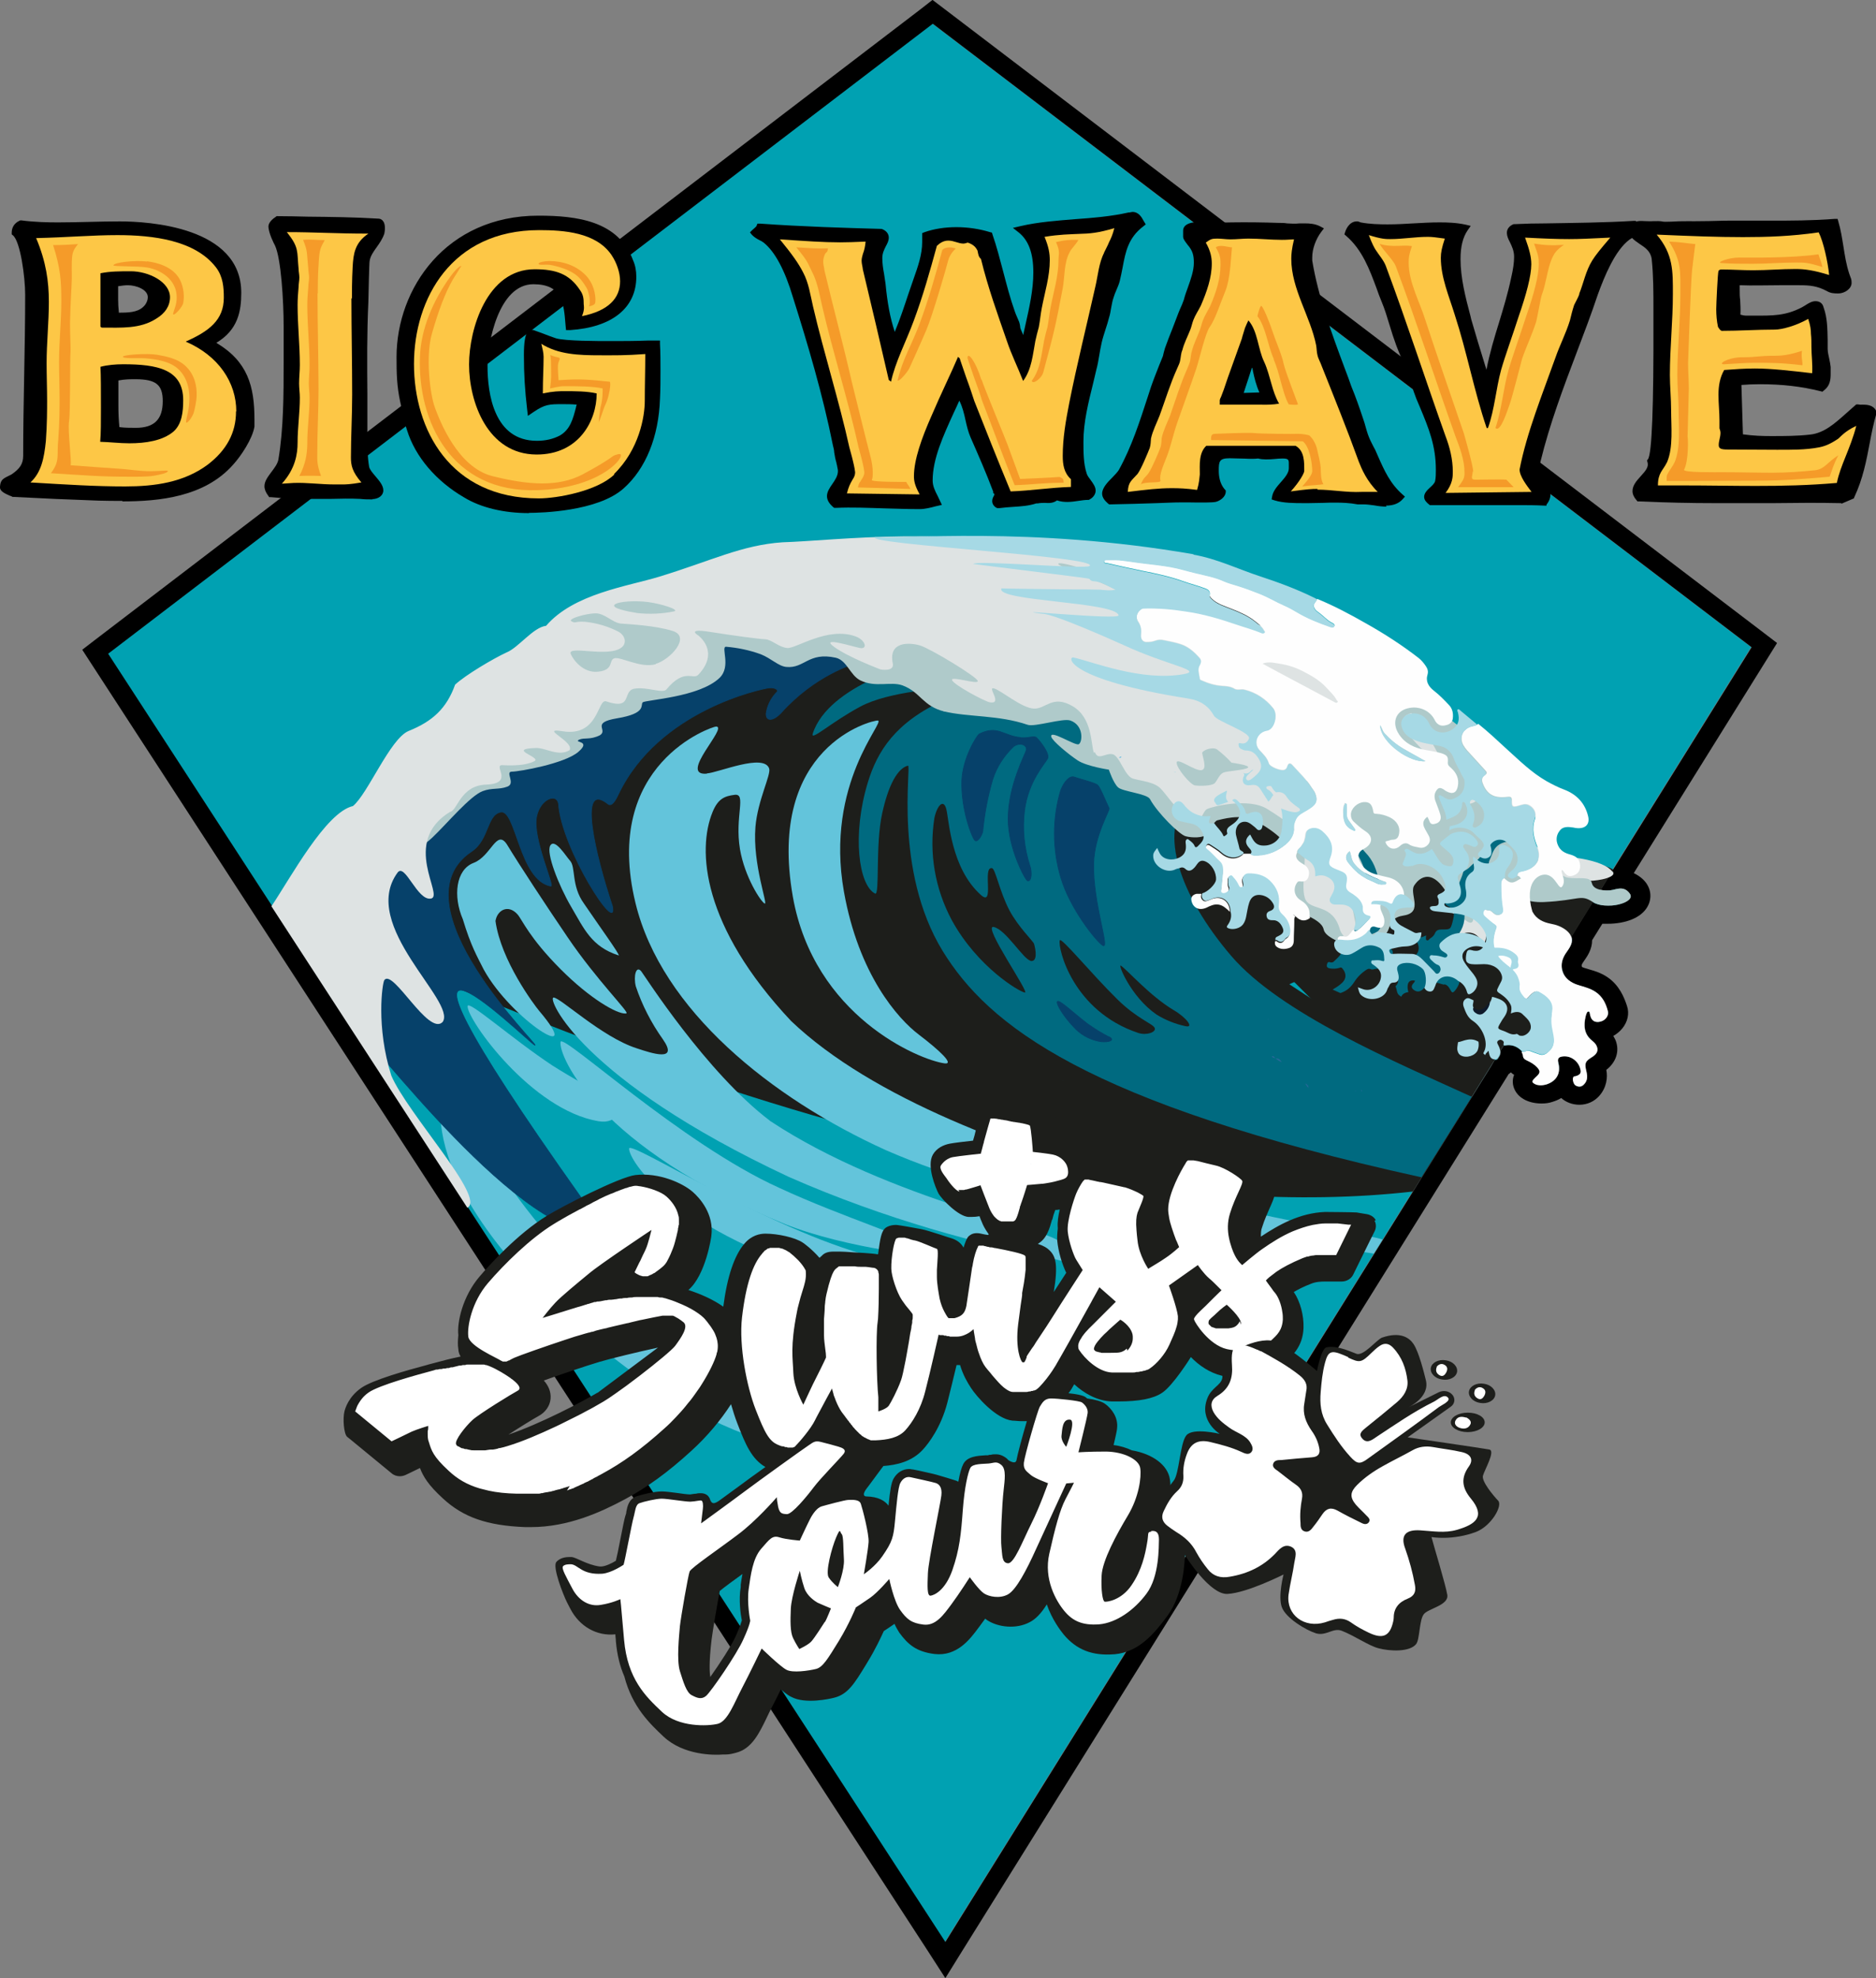 <?xml version="1.0" encoding="UTF-8"?>
<svg id="Ebene_1" data-name="Ebene 1" xmlns="http://www.w3.org/2000/svg" width="75.27" height="79.34" xmlns:xlink="http://www.w3.org/1999/xlink" viewBox="0 0 75.27 79.34">
  <rect x="0" y="0" width="75.27" height="79.34" fill="#808080" stroke="none"/>
  <defs>
    <clipPath id="clippath">
      <rect x="0" width="75.27" height="79.33" style="fill: none;"/>
    </clipPath>
  </defs>
  <path d="M70.28,25.97L37.41.95,4.32,26.22l33.59,51.67,21.9-35.13.14-.24s.1,0,.13-.05c.06-.09.08-.12.1-.18.02-.07,0-.14,0-.14l.14-.22s.02.01.05,0c.04,0,.38-.09.68.24.02.02.05.13.05.16,0,.14.17.2.17.2,0,0,.21.07.4.27.08.09.18.2-.01.35-.03.02-.08.08-.13.13-.18.19.28.27.49.21.53-.16.54-.58.52-.74,0-.08-.01-.09-.03-.14-.05-.18.04-.24.2-.25.43-.03.61.31.63.36.1.2.11.39-.12.43-.17.03-.11.16-.1.26,0,.1.24.27.41.08.14-.16.14-.39.1-.51-.13-.42.04-.46.26-.61.18-.12.21-.26.16-.39-.05-.13-.13-.17-.27-.32-.17-.17-.3-.44-.18-.92.03-.13.07-.18.13-.17.07,0,.07.23.12.3.25.3.73-.04.65-.31-.13-.39-.28-.63-.5-.78-.43-.29-1.16-.19-1.33-.87-.17-.65.54-.88.36-1.35l.85-1.38c.23.14.53.15.78.14.56-.05.91-.31.66-.53-.37-.34-.59.04-1.13-.09l.31-.5c.34-.13.16-.26.16-.26l5.59-8.97h.03Z" style="fill: #00a1b2;"/>
  <path d="M37.41,0l-.5.39L3.82,25.66l-.52.4.35.54,33.59,51.67.69,1.07.67-1.08,21.9-35.13h0s.02-.04.02-.04c0,0,.07-.05.1-.08.04.04.08.07.13.1-.08.2-.07.41.03.61.17.34.57.54,1.08.54.15,0,.29-.02.41-.06.13-.04.26-.09.37-.16.19.17.45.27.73.27.31,0,.6-.13.8-.36.29-.33.34-.73.28-1.04.4-.31.54-.76.37-1.19-.03-.06-.06-.12-.09-.17.14-.08.26-.18.36-.3.22-.27.29-.6.19-.9-.11-.34-.31-.84-.79-1.16-.25-.17-.52-.25-.73-.31-.1-.03-.25-.07-.29-.1,0,0,0-.01-.01-.04,0-.04-.01-.05.11-.22s.31-.45.31-.81l.41-.66h.22c.07,0,.16,0,.25-.01.71-.06,1.23-.35,1.4-.8.13-.34.04-.71-.25-.98-.11-.1-.23-.18-.36-.24l5.42-8.7.33-.53-.51-.39L37.92.38,37.42,0h-.01ZM37.41.94l32.87,25.02-5.59,8.97s.18.13-.16.26l-.31.5c.09.02.16.03.23.03.23,0,.39-.08.56-.08.11,0,.21.03.33.15.24.22-.1.48-.66.53h-.18c-.2,0-.42-.03-.6-.14l-.85,1.38c.17.47-.53.69-.36,1.35.17.69.9.58,1.33.87.22.15.37.38.5.78.06.19-.18.43-.41.43-.09,0-.17-.03-.24-.12-.06-.07-.06-.3-.12-.3h0c-.06,0-.09.05-.12.18-.12.48,0,.75.18.92.15.15.22.18.27.32.05.13.01.27-.16.39-.22.15-.39.19-.26.61.04.13.04.35-.1.51-.06.07-.12.09-.18.09-.12,0-.23-.1-.23-.17,0-.1-.07-.23.1-.26.24-.04.22-.24.12-.43-.02-.05-.19-.36-.58-.36h-.06c-.17.01-.25.07-.2.25.01.05.02.07.03.14.01.16,0,.58-.52.74-.05.01-.1.02-.16.02-.21,0-.46-.08-.33-.23.05-.05.1-.11.13-.13.19-.16.1-.26.01-.35-.19-.2-.4-.27-.4-.27,0,0-.16-.06-.17-.2,0-.02-.03-.13-.05-.16-.19-.22-.4-.26-.54-.26-.08,0-.13.01-.14.01h-.05l-.14.22s.01.07,0,.14c-.02.05-.03.08-.1.18-.03.05-.13.05-.13.05l-.14.24-21.9,35.13L4.34,26.22,37.43.95"/>
  <path d="M50.84,39.5c.85.5,1.63,1.1,2.52,1.56,1.07.55,2.29.88,3.41,1.34.83.33,1.61.71,2.36,1.15l-6.89-4.79c-.51.16-1.06.38-1.4.74h0Z" style="fill: none; stroke: #1d1e1b; stroke-miterlimit: 10; stroke-width: .98px;"/>
  <path d="M59.05,43.99l1.46-2.35,1.05-.03v-.79l-.17-.58,3.34-5.36c-.6-.35-1.58-.25-1.81-.42-1.43-1.13-.95,1.58-2.34-1.34-.29-.6-.65-1.7-1.97-2.57-2.14-1.42-1.61-2-1.61-2,.06-.57-1.68-.82-1.68-.82,0,0-.79-.89-2.32-1.81-2.49-1.5-4.24-1.97-5.37-2.28-7.14-1.91-12.85-1.41-12.85-1.41l20.62,20.63c.6-.1.39,1.83,3.64,1.12h0Z" style="fill: #1d1e1b;"/>
  <path d="M59.05,43.99c-.93-.59-1.45-.24-2.47-.67-1.18-.5-2.41-.89-3.49-1.55-.94-.58-1.77-1.28-2.7-1.86-.11-.07-.16-.2-.09-.31.46-.71,1.34-1.08,2.16-1.33.88-.28,1.81-.44,2.73-.59.84-.14,1.69-.3,2.53-.43.39-.06.79-.1,1.18-.14-.31-1.04,1.31-2.49.77-3.44-4.58-7.99-13.43-11.5-23.91-11.07-12.58.51-18.67,6-23.64,14.21,0,0,26.01,13.1,44.57,10.98l2.37-3.8h-.01Z" style="fill: #1d1e1b;"/>
  <path d="M31.81,35.96c-1.06-6.04,3.19-7.08,3.41-7.06.33.03-2.13,2.5-1.36,6.86.59,3.32,2.16,5.1,3.01,5.74.84.64,1.43,1.2,1.03,1.15-1.03-.14-5.24-1.9-6.09-6.69h0Z" style="fill: #63c4db;"/>
  <path d="M23.67,53.69c-7.69-6.62-5.87-10.32-5.68-10.43.29-.16,1.25,4.29,6.79,9.06,4.22,3.63,7.44,4.82,8.81,5.08,1.37.26,2.44.58,2.08.76-.93.46-5.91.77-12-4.48h0Z" style="fill: #63c4db;"/>
  <path d="M25.13,40.64c.15-.01-1.19-1.33-2.35-3.04-.85-1.25-1.93-2.89-2.44-3.73-.42-.64-.63.47-1.34.74s-.83,1.33-.43,2.26c.33,1.09.57,1.48.84,2.02,1.12,2.03,4.13,3.9,2.22,1.65-.2-.24-1.53-2.01-1.75-3.6.07-.44.51-.68.88-.27.19.21.46.93,1.75,2.22,1.15,1.15,2.24,1.79,2.6,1.76h.02Z" style="fill: #63c4db;"/>
  <path d="M28.36,31.03c-1.17.1.88-1.89.37-1.89-.15,0-4.6,1.48-3.23,7.09,1.04,4.27,5.43,7.81,10.04,9.9,5.24,2.28,10.55,2.76,19.58,4.15l.35-.56c-.49-.3-17.18-2.53-23.73-8.77-3.58-3.81-3.77-6.86-3.15-8.38.22-.54.49-.64.88-.69.5-.07,0,.86.22,2.18.19,1.12.84,2.11.99,2.18s-.49-1.57-.37-3.07c.09-1.08.64-2.11.55-2.35-.22-.61-2.01.16-2.49.2h-.01Z" style="fill: #63c4db;"/>
  <path d="M24.82,38.32c.1.03-.82-1.24-1.39-2.08-.52-.72-.32-1.46-.56-1.72-.16-.17-.6-.91-.79-.61-.18.3.34,1.61.83,2.45.53.9.82,1.61,1.91,1.96h0Z" style="fill: #63c4db;"/>
  <path d="M30.89,44.95c-2.56-1.94-5.04-5.84-5.16-5.99-.21-.26-.32.2-.22.6.25.75.62,1.47,1.09,2.13.64.92-.44.56-1.07.35-1.39-.45-3.06-2.04-3.32-2.03-.27,0,1.04,3.26,9.43,7.19,3.9,1.72,7.84,2.76,10.42,3.22.8.25.79.26.5-.56-.18-.53-6.84-1.71-11.66-4.9h-.01Z" style="fill: #63c4db;"/>
  <path d="M24.68,44.14c-.86-.42-1.7-.89-2.51-1.4-1.65-1.09-3.41-2.67-3.41-2.38,0,.56,2.57,4.16,5.25,4.61.81.14,1.01-.59.67-.83h0Z" style="fill: #63c4db;"/>
  <path d="M41.55,51.95c-.86-.42-3.77-.78-6.53-1.54-4.25-1.11-9.78-4.72-9.78-4.34,0,.56,2.27,3.94,10.3,5.73,2.48.53,6.35.39,6.01.15h0Z" style="fill: #63c4db;"/>
  <path d="M37.41,50.23c-.77-.56-3.56-1.39-6.13-2.58-3.97-1.79-8.72-6.24-8.79-5.86-.09.55,1.48,4.25,9.04,7.32,2.34.93,6.18,1.42,5.89,1.13h0Z" style="fill: #63c4db;"/>
  <path d="M47.57,41.16c-.42-.09-.82-.25-1.17-.47-1.03-.71-1.56-2.04-1.43-1.96.26.17,1.17,1.22,2.13,1.79h0c.51.3.81.71.48.64h-.01ZM45.67,41.43c-2.64-.88-3.23-3.41-3.15-3.71.04-.17,1.26,1.33,2.31,2.36.79.78,1.43.98,1.5,1.15.07.17-.33.31-.66.2h0ZM41.34,38.53c-.29-.07-.99-1.25-1.47-1.35s1.47,2.67,1.25,2.63c-.22-.03-1.9-1.02-2.93-2.9-.68-1.27-.92-2.7-.7-4.1.11-.51.37-.79.48-.35s.18,2.36,1.39,3.44c.56.5.04-1.15.44-1.08.14.02.3.93.7,1.69.36.68.96,1.24.99,1.35.07.24.15.74-.15.68h0ZM59.05,43.99c-3.07-1.4-7.67-3.34-9.65-5.65-2.13-2.49-2.86-5-1.8-6.14l4.45-1.57-11-4.66-4.22.61s-3.57.86-4.22,2.84c-.11.34.73-.45,1.91-1.08,1.17-.63,3.45-.74,3.45-.74,0,0,.3.3-.07.47-1.99.9-2.7,2.07-3.08,3.31-.64,2.1-.37,4.12.29,4.46.2.1,0-1.96.29-3.24.31-1.39.73-1.82,1.03-1.89.15-.03-.59,4.19,1.39,7.43,1.82,2.96,5.72,6.11,19.21,9.08" style="fill: #006a80;"/>
  <path d="M44.26,37.92c.27.15-.42-1.75-.38-3.29.03-1.13.66-2.13.62-2.21-.12-.24-.35-.83-.46-.93s-.75-.25-.93-.32-.4.15-.55.52c-.34,1.14-.34,2.35,0,3.5.36,1.24,1.43,2.58,1.7,2.74h0Z" style="fill: #06416a;"/>
  <path d="M44.26,37.92c.27.15-.42-1.75-.38-3.29.03-1.13.66-2.13.62-2.21-.12-.24-.35-.83-.46-.93s-.75-.25-.93-.32-.4.15-.55.52c-.34,1.14-.34,2.35,0,3.5.36,1.24,1.43,2.58,1.7,2.74h0Z" style="fill: none; stroke: #06416a; stroke-width: .03px;"/>
  <path d="M40.94,29.58c-.67-.06-.92-.51-1.65-.14-.08.04-.67.95-.7,1.89-.03,1.14.4,2.23.51,2.36.11.14.29-.17.33-.34.07-.71.2-1.41.4-2.09.16-.5.45-.95.84-1.32.29-.2.55-.03.51.14s-.73,1.42-.73,2.77c0,1.17.68,2.43.77,2.47.18.07.18-.37.11-.57-.24-.73-.32-1.5-.22-2.26.15-1.15.81-1.86.92-2.06.11-.2-.33-.74-.44-.84-.11-.1-.29.03-.66,0h.01Z" style="fill: #06416a;"/>
  <path d="M40.94,29.58c-.67-.06-.92-.51-1.65-.14-.08.04-.67.95-.7,1.89-.03,1.14.4,2.23.51,2.36.11.14.29-.17.33-.34.07-.71.2-1.41.4-2.09.16-.5.45-.95.84-1.32.29-.2.55-.03.51.14s-.73,1.42-.73,2.77c0,1.17.68,2.43.77,2.47.18.07.18-.37.11-.57-.24-.73-.32-1.5-.22-2.26.15-1.15.81-1.86.92-2.06.11-.2-.33-.74-.44-.84-.11-.1-.29.03-.66,0h.01Z" style="fill: none; stroke: #06416a; stroke-width: .03px;"/>
  <path d="M24.06,27.55l-2.88,1.88-1.17.59c.54-.06-1.6.44-1.07.52.98.16-1.77.65-1.14.74,1.17.17-1.65,1.73-2.04,2-.97.7-1.69,8.16-1.4,8.09.29-.07,6.68,8.67,9.96,8.07-11.38-15.81-3.12-7.62-2.86-7.52.26.1-5.72-5.65-2.54-7.77.71-.47.6-1.47,1.17-1.58.62-.12.74,2.73,2.01,2.97.17.03-.75-1.93-.57-2.79.14-.7.8-.96.88-.52.11,1.81,2.42,5.36,2.16,4.11-.67-2.01-1.42-5.09-.17-4.09.14.11.29-.14.4-.37,1.61-3.41,5.79-4.26,6.05-4.29s.44.1.29.2c-.22.24-.36.53-.4.84,0,.34.32.26.59-.03,1.36-1.52,2.9-1.96,2.9-1.96l-3.89-2.09-6.29,3h.01Z" style="fill: #06416a;"/>
  <path d="M24.06,27.55l-2.88,1.88-1.17.59c.54-.06-1.6.44-1.07.52.98.16-1.77.65-1.14.74,1.17.17-1.65,1.73-2.04,2-.97.7-1.69,8.16-1.4,8.09.29-.07,6.68,8.67,9.96,8.07-11.38-15.81-3.12-7.62-2.86-7.52.26.1-5.72-5.65-2.54-7.77.71-.47.6-1.47,1.17-1.58.62-.12.74,2.73,2.01,2.97.17.03-.75-1.93-.57-2.79.14-.7.8-.96.88-.52.11,1.81,2.42,5.36,2.16,4.11-.67-2.01-1.42-5.09-.17-4.09.14.11.29-.14.4-.37,1.61-3.41,5.79-4.26,6.05-4.29s.44.1.29.2c-.22.24-.36.53-.4.84,0,.34.32.26.59-.03,1.36-1.52,2.9-1.96,2.9-1.96l-3.89-2.09-6.29,3h.01Z" style="fill: none; stroke: #06416a; stroke-width: .03px;"/>
  <path d="M44.51,41.6c-.31-.16-.6-.34-.88-.54-.59-.45-1.16-1.01-1.21-.88-.04.1.25.58.66,1.01.25.28.6.49.99.57.26.07.73,0,.44-.17h0Z" style="fill: #06416a;"/>
  <path d="M44.51,41.6c-.31-.16-.6-.34-.88-.54-.59-.45-1.16-1.01-1.21-.88-.04.1.25.58.66,1.01.25.28.6.49.99.57.26.07.73,0,.44-.17h0Z" style="fill: none; stroke: #06416a; stroke-width: .03px;"/>
  <path d="M57.82,35.31c.12-.02.75,1.06.88,1.04,1.23-.19,1.5.7,2.7.38.15-.04-.2-.2-.06-.24-.5-.22-.39-.23-.39-.23,0,0-1.24-.56.39-.66.44-.03.84-.39.84-.39,1.65.31,2.67,0,2.54-.21-.36-.58-2.13-.66-2.13-.66-.74-.08-1.19-.58-1.42-.87-.25-.32.12-.68.4-.7s.62.13.93-.12.09-.82-.41-1.11-1.71-.79-2.37-1.14c-.65-.35-1.08-.92-1.77-1.48-.69-.55-1.68-.82-1.68-.82,0,0,.2,2.23.8,3.16.42.65.87,1.76.74,4.06h.01Z" style="fill: #dee3e3;"/>
  <path d="M37.86,28.53c.99.24,2.2.14,3.37.54.29.1,1.42-.28,1.72-.17.55.2.48.88.33.95-.15.07-1.17-.61-1.1-.3.04.17.7.71,1.06.95.37.24,1.25.37,1.25.37,0,0,.18.54.37.71.18.17,1.16.25,1.28.47.29.54,1.17,1.42,1.43,1.49s.7.07.84-.07c.15-.14.29-.54.44-.57s.92-.27,1.47,0,1.28.78,1.47,1.28c.18.51-.24,1.34-.04,1.99.15.47,1.25.61,1.36,1.11.06.28.54.45.8.6.52-.11.75-.13,1.27-.22.84-.14.29-.81,1.14-.94.83-.13.18-.91.44-1.23,0,0,.52-.86,1.23.23.5.78.91.45,1.02.41.59-.17.1-.6.1-.6l.24-.73.55-.95.62-1.11.35-1.78-4.01-3.15s-5.5.49-5.72.26c-.22-.24-2.53-3.21-2.53-3.21l-1.1-.68-3.41-1.59-9.63-.79-11.57,2.68-1.03,2.84-4.55,3.83s-2.01,3.68-1.69,3.52c.4-.17,1.15-.55,1.72-1.08.6-.57,1.51-1.67,2.02-1.86.37-.14.65-.05.99-.18s-.11-.6.18-.6,2.11-.32,2.66-.79-.2-.36.03-.49c.22-.1.43.02.84-.18.35-.22-.39-.5.69-.68,1.21-.2.92-.54,1.03-.64s2.27-.2,3.08-.98c.48-.46.04-1.25.26-1.25.48.04.95.14,1.39.3.43.17.71.48,1.03.51.73.07.88-.61,1.98-.37.45.1.58.71.99.91.62.3,1.21.03,1.69.2.73.27.81.84,1.69,1.05h-.04Z" style="fill: #afcaca;"/>
  <path d="M42.46,22.63c-.08-.18,1.55.29,3.49,1.13,1.74.75,2.3,1.42,2.1,1.42s-1.23-.4-1.43-.44-.36.26-.71.22c-.36-.04-2.38-1.06-2.46-1.24-.04-.09.21-.09.71.07.54.17,1.35.51,1.31.4-.2-.55-2.93-1.39-3.01-1.57h0ZM48.23,30.22c0-.13.4-.27.59-.17.21.16.41.34.59.54,0,0,.77.1.66.2-.11.1-.84.13-.99.2s-.22.27-.33.41c-.11.13-.62.13-.81.1-.18-.03-.73-.68-.73-.91s.73.34.99.3c.26-.03.04-.54.04-.68h0ZM26.31,26.64c-.6.17-1.39-.3-1.65-.24-.26.07,0,.47-.66.54-.62.07-1.02-.51-1.1-.71-.15-.37,1.54.17,2.05-.27.19-.16.15-.44-.11-.61-.42-.22-.88-.36-1.36-.41-.44-.03-.37.08-.55-.02s.6-.32.97-.32.68.38,1.01.41c.33.03,1.36.07,2.09.3.73.24-.11,1.15-.7,1.32h.01ZM24.66,24.25c.15-.13.84-.17,1.36-.1.51.07,1.25.3,1.03.37-.48.1-.98.12-1.47.07-.44-.07-1.06-.2-.92-.34h0ZM53.07,31.78c.37.5.37,1.86.26,1.79-.2-.19-.36-.4-.48-.64-.04-.14.07-.54-.26-.91s-1.39-.78-1.43-.98c-.04-.2,1.5.2,1.91.74h0ZM55.46,31.81c.33.2,1.28,1.55,1.43,1.62s.29-.13.18-.41c-.11-.27-1.06-1.55-.73-1.49.33.07.37.27.59.3.22.03.45-.71.6-.54.07.08,1.32.4,1.43.59.11.19.91.42.94.52.07.2-.07,1.23-.07,1.4s-.45.69-.38.83c.07.13-.23,1.31-.38,1.27-.15-.03-.41.32-.41.32,0,0-.44-.1-.45.06-.04.68.44.18.47.41.04.24-1.65,2.4-1.87,2.33s-2.2-.96-2.23-1.06c-.04-.1-1.05-5.08-.86-5.31.15-.25,1.17-.88,1.07-1.15-.07-.24.57.75.42.58s-.07-.51.26-.3h0v.03ZM43.93,30.17c.13.35.42.02.71.08.29.07.48.88.82.98.35.1.86.13,1.12.41.26.27.84,1.15,1.25,1.27.4.12.4-.35.6-.46.2-.1,1.67-.47,2.42,0s1.23.81,1.43,1.37c.2.56-.13,1.84.11,2.28s1.08.14,1.37,1.18c.08.3.61.72.91.74.25.01,1.23.8,1.49.95.74-.12,1.97.08,1.97-.6,0-.99,1.14-1.37,1.38-.41.31-.66.32-2.46.21-2.75-.51-1.34-2-6.36-4.12-7.5-2.24-1.2-1.43-1.4-1.64-1.43-.51-.08-8.91-3.29-11.37-4.02-4.11-1.25-9.09-.57-11.19-.51-1.64.11-2.88.75-4.95,1.38-1.28.39-3.43.68-4.54,1.97-.52.06-1.11.88-1.59,1.07-.52.24-1.64.9-2.06,1.29-.34.95-.9,1.47-1.87,1.86-.74.31-1.63,2.52-2.23,3.01-1.09.25-2.49,2.86-3.27,4.02l7.86,12.09c.77-.38-2.4-3.77-3.05-5.3-.62-1.96-.36-3.71-.28-3.83.35-.47,1.77,2.26,2.34,1.68.58-.82-3.36-3.87-1.81-5.99.3-.41.79,1.14,1.34,1.04s-1.23-2.26.77-3.48c.29-.04.41-1.05,1.43-1.09,1.2-.04.23-.82.69-.78.36.02.91.02,1.26-.16.31-.16-1.14-.49.06-.53.41-.01.9.36,1.35.09.21-.35-1.26-.92-.27-.76,1.45.23,1.39-1.32,1.74-1.2,1.1.37.62-.42,1.14-.51.51-.08,1.14.21,1.28.03.73-.88,1.07-.36,1.28-.59.88-.93,0-1.57,0-1.57,0,0-.51-.3.44-.15.95.15,1.98.29,2.25.3.27.02.53.32.88.35.35.03,1.63-.88,2.75-.46.38.14.49.52.16.46-.33-.07-1.61-.47-1.04-.05s1.87.91,1.87.91c0,0,.57.11.49-.25-.18-.88.66-.84,1.1-.71.44.14,2.27,1.25,2.31,1.42s-1.1-.22-1.03-.03,1.32.86,1.52.89c.53.08-.13-.64.16-.56s1.1.78,1.59.81.75-.57,1.56-.1.73,1.52.86,1.87h0l.04-.02Z" style="fill: #dee3e3;"/>
  <path d="M40.42,58.52c-.15-.13-.3-.19-.46-.19-.08,0-.14,0-.2.02-.04,0-.08,0-.12.02h-.1c-.31.02-.73.04-.89.35-.07.13-.14.38-.2.71-.03-.02-.06-.03-.08-.04-.09-.03-.64-.2-.69-.21-.09-.03-.32-.09-.79-.19-.11-.02-.2-.04-.25-.05-.05,0-.11-.02-.16-.02-.26,0-.49.14-.63.39-.09.16-.14.47-.2,1.08-.14-.19-.4-.36-.89-.37-.09,0-.18-.07.02-.33l.07-.09c.2-.27.48-.65.54-.73.02-.02.04-.05.05-.07.53-.04,1.15-.17,1.6-.67.21-.23.71-.87.97-1.87.1-.39.25-1.01.37-1.51h.14c.12.4.29.69.44.92.22.34,1,1.24,1.66,1.31.11,0,.22.02.33.02h.25c-.17.57-.37,1.31-.42,1.58-.05.18-.35-.03-.35-.04M32.96,65.35v-.06s.02,0,.03,0h0s-.02.03-.03.05M42.22,48.92c.02-.07.04-.15.05-.19.02-.05.04-.12.07-.2h.02c.06,0,.11-.01.16-.02-.06.26-.1.52-.08.73v.05c-.02.17-.03.33-.02.48.04.43.2.95.36,1.28-.15.23-.33.51-.5.77.18-1.09.08-1.43-.17-1.67-.1-.1-.23-.18-.47-.26.36-.21.47-.61.57-.97M29.77,64.97c-.02.07-.07.25-.24.63-.16.38-.67,1.15-1.03,1.66-.03-.16-.06-.56.05-1.49.04-.34.25-1.56.33-1.96.18-.15.62-.47.91-.68-.03.15-.05.29-.07.43v.1c-.09.5,0,1.12.04,1.31M23.97,55.86c-.64.38-2.3,1.25-3.57,1.68.43-.28,1.03-.65,1.2-.74.28-.15.46-.4.49-.69.03-.31-.11-.56-.27-.74.58-.21,1.7-.59,2.24-.75.4-.12,1.55-.4,2.34-.57l-2.42,1.81h-.01ZM55.2,48.94c-.07-.13-.2-.21-.35-.24l-.42-.07c-.08-.01-1.18-.02-1.27-.02-1,.04-1.85.51-2.57.99,0-.13,0-.26.05-.38.09-.29.21-.55.3-.76.18-.4.34-.74.12-1.12-.23-.4-1.14-.9-1.6-1-.12-.03-.24-.06-.36-.09-.24-.06-1.36-.19-1.41-.19-.27,0-.4.2-.47.31-.02.03-.37.58-.57,1.19-.3-.18-.69-.31-.84-.35-.25-.07-1.28-.28-1.31-.29-.12-.03-.25-.06-.39-.07-.13-.41-.55-.89-1.19-1.01-.05-.01-.12-.02-.19-.03-.06-.54-.14-.69-.21-.8-.23-.32-.58-.38-1.07-.47-.09-.02-.17-.03-.23-.04,0,0-1.42-.18-1.49-.18-.06,0-.12.01-.17.03-.17.07-.18.09-.41.99-.03.13-.07.29-.11.41-.29.03-.78.09-.93.12-.26.05-.53.18-.68.44-.26.45.11,1.34.23,1.57.13.22.79.91,1.2.93h.11c.12,0,.23-.01.33-.03.04.1.07.19.1.25.04.11.13.28.26.46.04.07-.08.03-.16.02-.13-.03-.22-.05-.31-.05-.19,0-.29.09-.34.14-.07.08-.13.25-.19.44-.09-.16-.23-.29-.47-.37-.03,0-.91-.31-1.22-.37-.16-.03-.91-.17-1.02-.17-.12,0-.23.02-.34.07-.17.08-.25.24-.32.68-.02.14-.04.29-.06.43-.3-.05-.83-.07-.99-.08-.23-.02-.46-.03-.53-.03h-.28c-.2,0-.35.05-.45.16h0s-.07.06-.1.09c-.3-.35-.66-.61-.67-.61-.31-.21-1.01-.36-1.5-.36-.23,0-.56.07-.84.4-.41.48-.69,1.31-.85,2.53-.42-.3-.94-.52-1.4-.67.7-.6.92-2.14.92-2.16.12-.9-.48-1.54-.74-1.77-.41-.36-1.36-.79-2.31-.68-.65.08-2.98,1.28-3.54,1.63-1.2.73-2.37,2.04-2.7,2.43-.69.8-.92,1.86-.86,2.36-.02.21-.03.39,0,.56,0,.11.04.21.09.3-.36.07-.77.18-1.18.29-.07.02-.13.03-.18.05-.79.21-2.18.6-2.63.92-.51.36-.64.82-.67.94-.07.27-.03.9.11,1.02l.15.12,1.46,1.2.17.14c.09.08.21.12.33.12.08,0,.16-.02.23-.05l.21-.1s.18-.09.37-.18c.13.34.33.68.92,1.22.82.76,1.78,1.09,3.3,1.15h.23c1.5,0,2.81-.6,3.78-1.12.89-.48,1.71-1.07,2.66-1.94.65-.59,1.19-1.25,1.59-1.87.08.27.16.53.25.76.33.86.58,1.44,1.13,1.76-.42.3-.81.58-1.02.74-.19.14-.47.34-.74.54-.31.24-.4.22-.48-.03-.03-.05-.06-.1-.11-.13-.07-.05-.15-.07-.25-.07-.06,0-.11,0-.18.02-.07,0-.16.02-.24.03h0c-.1,0-.33-.03-.53-.06-.24-.03-.46-.06-.6-.06h-.02c-.29,0-.82.13-1.01.2-.3.11-.36.4-.4.61,0,.06-.02.12-.04.17-.04.12-.11.49-.22,1.04-.05.27-.12.6-.16.76-.16.1-.41.22-.58.23h-.07c-.52-.07-.94-.37-1.13-.38h-.09c-.29,0-.44.11-.52.2-.16.2.27,1.3.43,1.62.04.08.08.16.13.25.37.72,1.07,1.11,1.81,1.03,0,.09.02.18.02.28.05.56.17,1.02.34,1.41.32,1.23,1.03,1.9,1.57,2.41.81.76,2.03.75,2.39.72h.11c.15,0,.3-.04.41-.07.64-.16.94-.8,1.24-1.42.06-.12.11-.24.17-.35.12-.22.26-.51.39-.77.26.22.37.28.42.3.56.3,1.54.08,1.73.03.54-.14.8-.56,1.27-1.33l.06-.1c.32-.52.54-1,.65-1.24.11-.07.27-.18.43-.29h0c.06.14.13.25.19.35.35.48.69.77,1.42.86.89.1,1.41-.58,1.75-1.04l.03-.04c.07-.1.16-.21.25-.34.03.03.06.05.09.07.42.27,1.14.37,1.7.07.23-.12.45-.34.68-.71.21.61.55,1.05.68,1.21.51.61,1.15.86,2.02.79h.02c.97-.09,1.58-.81,2.12-1.54.65-.88.7-2.22.7-2.48v-.13c0-.17.02-.46-.25-.69-.17-.14-.38-.2-.63-.18-.01-.02-.03-.03-.04-.05-.01,0-.03-.02-.05-.04.34-.72.44-1.45.37-1.9-.08-.58-.7-1.03-1.53-1.17-.21-.1-.46-.18-.73-.21.13-.55.14-.64.14-.68.05-.43-.22-.79-.49-.98-.14-.1-.42-.17-.71-.21-.02-.02-.04-.03-.06-.05-.11-.08-.4-.13-.69-.16.02-.03.04-.05.06-.08.03-.04.07-.1.17-.28.38.35.91.67,1.51.69h.26c.83,0,1.41-.11,1.76-.35.43-.28,1.14-1.41,1.15-1.43.32.33.75.63,1.25.75.31.07.61.11.88.11.63,0,1.15-.18,1.52-.53.04-.04.08-.07.12-.11.3-.27.72-.64.75-1.38.02-.5-.13-1.07-.39-1.45.17-.1.4-.22.69-.33.19-.08.39-.09.57-.09.09,0,.65,0,.65,0h.01c.2,0,.38-.11.46-.27l.69-1.4.18-.36c.06-.13.06-.28-.01-.41" style="fill: #1d1e1b;"/>
  <path d="M42.78,58.03s-.21-.23-.19-.44c.03-.25.03-.68.34-.65.27.02-.15,1.09-.15,1.09M33.61,63.65s-.22-.17-.36-.38.12-1.19.3-1.61.14-.21.22-.13.06.59.09,1.01-.24,1.11-.24,1.11M33.1,65.04c-.07.11-.42.66-.55.8s-.48.3-.48.3c0,0-.13-.19-.25-.44s-.11-.7-.09-1.18c.02-.49.36-1.52.36-1.52,0,0,.07.36.18.69s.43.53.53.59c.1.05.54.23.54.23,0,0-.17.43-.24.55M46.2,61.43c-.19.02-.1.07-.18.48-.07.41-.2,1.06-.62,1.67-.41.61-1,.68-1.08.66-.08-.02-.15-.46-.12-1.05.03-.6.6-1.65,1.05-2.4.45-.75.55-1.54.5-1.9s-.67-.66-1.37-.67c-.71,0-1.11.03-1.11.03,0,0,.35-1.39.37-1.58s-.13-.35-.23-.42c-.1-.07-.99-.16-1.24-.16s-.34.15-.45.33c-.1.18-.61,1.97-.64,2.25-.03.29.14.36.29.5.16.13.68.32.68.32,0,0-.32.92-.67,1.62s-.69,1.61-.94,1.59-.22-.33-.26-.65c-.04-.31.02-1.69.09-2.3.04-.38.11-.82-.09-.99s-.29-.08-.52-.06-.64,0-.73.18-.23.75-.3,1.69c-.07.95-.13,1.58-.42,2.41-.29.82-.73,1-.87,1.02-.15.02-.13-.39-.11-.9s.5-2.78.54-3.12-.1-.46-.23-.5c-.12-.04-.82-.19-1-.23-.17-.04-.32.05-.41.22-.1.16-.16.9-.22,1.53-.06.64-.1.83-.51,1.42-.29.42-.74.72-.74.72,0,0,.17-.97.19-1.29.02-.32-.24-1.33-.31-1.53-.06-.2-.39-.16-.51-.16s-.9.21-1.07.26c-.17.05-.35.29-.46.51-.11.21-.41.86-.41.86,0,0-.54-.04-.82-.13-.28-.09-.39.07-.73.46s-.42,1.05-.5,1.61c-.08.55.06,1.27.06,1.27,0,0,0,.15-.27.74-.26.6-1.31,2.12-1.5,2.28s-.37.08-.58-.03c-.21-.11-.33-.52-.47-.96-.14-.45-.03-1.44,0-1.81.04-.37.33-2.04.39-2.19.06-.15,1.2-.92,1.95-1.49.72-.54,1.48-1.41,1.55-1.49,0,.03,0,.11.03.26.05.39.16.41.37.42s.81-.72,1.08-1.08,1.07-1.17,1.2-1.34-.05-.24-.22-.29c-.17-.05-.43-.12-.67-.18-.23-.06-.29-.03-.53.14-.24.16-1.98,1.41-2.54,1.83s-1.76,1.29-1.76,1.29c0,0,.05-.43.07-.58.02-.14,0-.31-.05-.33-.04-.03-.22.03-.45.04-.23,0-.92-.12-1.15-.12s-.73.12-.89.18c-.17.06-.17.33-.24.57-.07.24-.35,1.76-.4,1.9,0,0-.48.33-.86.36-.82.05-.96-.36-1.25-.38-.1,0-.25,0-.32.08-.07.09.12.41.37.89s.68.74,1.14.66c.46-.07.79-.23.79-.23,0,0,.02.11.15,1.64.14,1.56.86,2.26,1.52,2.88.66.62,1.83.58,2.24.48.4-.1.67-.86.97-1.43.3-.57.79-1.59.79-1.59,0,0,.74.72.99.85.25.14.9.04,1.19-.03.28-.07.48-.42.92-1.13.43-.71.68-1.34.68-1.34,0,0,.28-.18.58-.39.3-.21.76-.75.76-.75,0,0,.18.89.44,1.25s.44.52.93.58.8-.38,1.12-.81.74-1.09.74-1.09c0,0,.37.52.57.65.2.13.63.22.96.04.33-.18.75-.98,1.12-1.8.37-.81,1.22-2.65,1.22-2.65l.31-.03s-.11.23-.34.66c-.23.44-.42,1.17-.65,2.19-.23,1.02.27,1.89.6,2.29.33.4.72.59,1.4.54.69-.06,1.41-.57,1.9-1.23.52-.69.49-1.89.5-2.18,0-.29-.13-.36-.32-.33M49.74,52.99s-.04.1-.09.14c-.05.06-.13.11-.24.13-.04,0-.09.02-.14.02h-.31s-.02,0-.03,0c-.01,0-.02,0-.03,0-.01,0-.02,0-.03,0-.01,0-.02,0-.03,0-.01,0-.02,0-.03,0,0,0-.02,0-.03,0-.01,0-.02,0-.03-.02,0,0-.02,0-.03,0-.01,0-.02,0-.03-.02,0,0-.02,0-.03,0,0,0-.02,0-.03-.02,0,0-.02,0-.02,0,0,0-.02,0-.02-.02,0,0-.01,0-.02-.02,0,0-.01,0-.02-.02,0,0-.01,0-.02-.02,0,0-.01,0-.02-.02h-.01s0-.03-.01-.03h0v-.05h0s0-.04.01-.06c0-.02.02-.04.04-.06.06-.07.16-.14.27-.25.19-.19.41-.34.41-.34,0,0,.58.51.57.75v.05M45.21,54.09c-.21.2-.39.16-.66.17h-.25s-.04,0-.06,0c0,0-.03,0-.04,0-.02,0-.04,0-.05-.02,0,0-.03,0-.04,0-.02,0-.03,0-.05-.02,0,0-.02,0-.03,0-.02,0-.03,0-.04-.02,0,0-.02,0-.02,0,0,0-.02,0-.03-.02h0s-.02-.02-.03-.03c0,0-.02-.03-.02-.04,0-.07.05-.18.15-.3.07-.09.16-.19.26-.29.07-.06.14-.13.21-.2.22-.2.44-.39.44-.39,0,0,.4.22.49.59,0,.03.01.05.01.08v.08c0,.16-.07.34-.22.49M53.67,49.07h-.31c-.06,0-.11,0-.18,0-.17,0-.34.03-.51.06-.28.06-.54.15-.81.26-.42.18-.82.43-1.22.71-.25.17-.8.64-.8.64,0,0-.17-.13-.3-.4-.02-.04-.04-.08-.06-.13s-.04-.1-.06-.16c-.04-.12-.08-.25-.11-.4-.06-.29-.07-.63.04-.98.21-.69.55-1.19.49-1.31-.06-.11-.69-.53-1.05-.61-.27-.06-.53-.13-.73-.18-.07-.01-.13-.02-.18-.03h-.2s-.02,0-.03.01h0l-.03.03h0s-.02.02-.03.04h0s-.03.05-.04.07c-.14.22-.68,1.17-.68,1.82,0,.1.02.22.04.34.02.12.06.25.1.38.01.04.03.08.04.12.04.12.08.24.12.34.01.03.02.06.04.09.06.15.1.24.1.24,0,0-.28.26-.54.43-.11.08-.26.17-.39.25-.17.1-.31.19-.31.19,0,0-.09-.13-.19-.34-.1-.21-.21-.49-.24-.8-.02-.15-.03-.28-.04-.4-.03-.35-.01-.55.04-.71.08-.21.28-.63.23-.68-.02-.02-.09-.06-.18-.11-.03-.02-.06-.03-.1-.05-.07-.03-.15-.07-.23-.1s-.16-.06-.23-.08c-.02,0-.04,0-.06-.01-.13-.03-.31-.07-.49-.11-.06-.01-.12-.03-.18-.04-.09-.02-.17-.04-.24-.05-.02,0-.05,0-.07-.01-.06-.01-.11-.02-.14-.03h0s-.06-.01-.09-.02c-.03,0-.07-.02-.1-.02h0s-.06-.01-.08-.02h-.16s-.04.04-.07.07c-.08.11-.2.32-.27.49-.09.22-.38,1.09-.34,1.52.02.21.08.45.15.67.07.21.14.39.2.48.11.18.25.4.25.4,0,0-.89,1.37-1.17,1.82-.03.05-.05.08-.07.11-.08.13-.32.5-.55.84-.06.08-.11.17-.16.25-.03.04-.05.08-.08.11-.12.18-.21.31-.22.34,0,0,0,0,0,.02,0,0,0,0,0,.02,0,0,0,.02-.02.03v.02s0,.02-.02.03c0,0,0,0,0,.02,0,0,0,.02-.02.02,0,0,0,0,0,.02,0,0,0,0-.02.02h0s0,.02-.02.03h-.06c-.07-.02-.3-.54-.18-1.52.04-.3.07-.55.1-.76.02-.16.05-.3.06-.42,0-.03,0-.06,0-.08.03-.16.05-.28.07-.39.02-.12.05-.33.07-.54v-.09c0-.09,0-.17,0-.24v-.13c0-.05,0-.09-.03-.11-.08-.08-.69-.21-1.17-.3-.05,0-.1-.02-.15-.03h-.04s-.07,0-.1-.02c-.05,0-.09-.02-.13-.03h0s-.05,0-.07-.02h-.18s-.02,0-.03.02c0,0-.02.02-.02.04-.06.11-.15.38-.2.68,0,.05-.02.1-.03.15-.06.4-.19,1.31-.22,1.48,0,.04-.02.09-.03.14-.04.14-.11.28-.33.36-.05.02-.09.03-.13.04h0s-.07,0-.1,0h-.07s-.02,0-.03,0h-.02s-.02,0-.03-.02h0s-.03-.04-.04-.05c-.03-.05-.07-.11-.11-.19-.07-.13-.14-.3-.19-.52-.02-.12-.05-.27-.07-.42s-.04-.31-.04-.45v-.29c.02-.35.07-.82,0-.84-.1-.03-.69-.3-.89-.34-.04,0-.09-.02-.13-.03-.02,0-.04,0-.05-.02-.03,0-.07-.02-.1-.03-.04,0-.08-.02-.12-.03h-.03s-.08,0-.11,0h-.1s-.06.02-.09.03c-.09.04-.22.77-.21,1.21,0,.27.21.95.43,1.27.05.07.1.14.15.21.05.06.1.12.14.17.08.1.14.17.14.2,0,0,0,.05,0,.11,0,.03,0,.07-.02.12,0,.02,0,.05,0,.07,0,.05-.02.1-.03.16,0,.09-.03.18-.05.29-.02.1-.03.21-.05.32s-.04.22-.06.34c-.03.15-.05.3-.08.44-.07.35-.13.65-.18.78-.15.42-.41.9-.49,1.02-.09.13-.42.23-.42.23h0v-.46s0-.07,0-.11c-.07-.63-.1-2.55-.03-2.99,0-.05.02-.12.02-.2.02-.32.03-.8.03-1.17v-.55s0-.06-.02-.09c0-.02,0-.03,0-.04-.03-.07-.08-.13-.18-.15-.06,0-.19-.03-.33-.04-.05,0-.1,0-.15,0-.1,0-.2,0-.28-.02h-.59s-.02,0-.03,0h-.02s-.03.02-.04.03c-.09.1-.21,0-.46,1.08-.02.09-.04.19-.05.3,0,.07-.02.14-.02.22,0,.16-.02.32-.03.48v.66c0,.17.03.37.05.54.02.13.03.24.03.3,0,.02,0,.04,0,.05-.04.1-.38.79-.43.88-.05.08-.48,1.01-.48,1.01,0,0-.37-.65-.4-1.27-.02-.6-.13-1.05.14-2.43.02-.11.04-.21.07-.31.1-.42.21-.68.26-.92.03-.13.04-.26.03-.4,0-.03,0-.06-.03-.1-.05-.1-.15-.23-.26-.35-.02-.02-.04-.04-.06-.06-.09-.09-.19-.18-.27-.24-.03-.03-.06-.05-.09-.06-.04-.03-.08-.05-.12-.07h0s-.08-.03-.11-.05h-.02s-.08-.02-.11-.03h-.02s-.08,0-.11,0h-.16s-.03,0-.04,0c0,0-.02,0-.03,0,0,0-.03,0-.04.02,0,0-.02,0-.03,0,0,0-.03,0-.04.02,0,0-.02,0-.03.02,0,0-.03.02-.04.03,0,0-.02,0-.03.02-.02,0-.03.03-.04.04,0,0,0,0-.02.02-.02.02-.04.04-.06.07-.35.4-.64,1.18-.8,2.55-.13,1.14.19,2.78.55,3.7s.54,1.28.92,1.42c.05.02.09.04.14.05,0,0,.02,0,.04,0,.03,0,.06.02.08.03,0,0,.03,0,.04,0,.02,0,.04,0,.06.02h.2s.03,0,.04-.02c0,0,0,0,.02,0,.02,0,.04-.03.06-.05.16-.16.61-.68.78-1.03.03-.07.08-.15.13-.25.22-.42.55-1.02.55-1.02,0,0,.02.09.06.22,0,.04.03.09.05.15.03.08.06.17.1.25.07.15.15.3.26.43.02.03.04.05.06.08h0s.04.06.06.08c0,0,.02.02.03.04,0,.02.03.03.04.05,0,0,.02.02.03.04,0,.02.03.04.04.05,0,0,.02.02.03.04,0,.02.03.03.04.05,0,0,.02.02.03.04,0,.02.03.03.04.05,0,0,.02.02.04.04,0,.02.03.03.04.05,0,0,.03.02.04.04,0,0,.03.03.04.04,0,0,.03.02.04.04,0,0,.03.03.04.04,0,0,.03.02.04.03,0,0,.03.02.04.04,0,0,.03.02.04.03.02,0,.03.02.05.03,0,0,.03.02.04.02.02,0,.03.02.05.03,0,0,.03,0,.04.02.02,0,.03.02.05.02,0,0,.03,0,.04.02.02,0,.03,0,.05.02h.19c.49-.02.92-.1,1.2-.4.28-.31.62-.84.8-1.56.19-.72.54-2.28.54-2.28,0,0,.02,0,.04.02h.02s.02,0,.03,0c0,0,.02,0,.04,0,0,0,.03,0,.04,0,.02,0,.03,0,.05.02,0,0,.03,0,.05,0,.02,0,.04,0,.06.02.02,0,.04,0,.05,0,.02,0,.05,0,.07.02h.06s.05,0,.08,0h.14c.2,0,.36-.08.48-.15.12-.08.19-.15.19-.15,0,0,.02.16.06.37,0,.07.03.15.05.23.03.12.06.25.11.38.07.21.16.41.26.54.06.08.13.16.2.24.04.06.09.11.14.17.02.03.05.05.07.08.14.16.28.31.42.4.09.06.18.11.27.11.07,0,.14,0,.21,0h.32s.07,0,.11-.02h.03s.05,0,.07-.02h.03s.04,0,.06-.02h.03s.05-.02.07-.03h0s.1-.07.15-.13c.08-.08.17-.19.26-.3s.17-.23.24-.33c.02-.03.07-.11.14-.22.02-.03.03-.06.05-.09.05-.09.12-.2.19-.33.35-.61.85-1.52,1.18-2.11.04-.08.08-.15.12-.22.13-.23.21-.38.21-.38l.66.58s-.13.13-.29.29c-.05.05-.1.1-.15.15-.02.02-.05.05-.07.07-.05.05-.09.09-.14.14-.03.03-.05.05-.08.08-.06.06-.11.11-.15.15-.1.1-.3.28-.45.49-.02.03-.04.05-.05.08-.07.1-.12.2-.13.3,0,.07,0,.14.04.19.2.31.75.88,1.32.9h.62c.05,0,.11,0,.16,0h.03c.05,0,.11,0,.16-.02h.01c.05,0,.1,0,.14-.02h.02c.05,0,.09-.02.13-.03h.02s.08-.02.11-.04h.02s.07-.03.09-.05c.27-.18.61-.56.79-.96.11-.25.23-.5.29-.73.03-.1.04-.19.05-.28v-.13c-.04-.35-.36-1.23-.36-1.23l1.16-.82s.23.34.45.53c.11.09.23.21.33.31.1.1.17.17.17.17,0,0-.15.14-.3.29l-.08.08s-.07.07-.1.1l-.09.09-.06.06c-.05.05-.13.12-.21.2-.04.04-.08.08-.12.12-.05.05-.09.11-.12.15-.02.03-.03.06-.02.09.03.12.59,1.01,1.31,1.18.08.02.16.03.24.04h.06c.07,0,.14.02.2.02h.27c.06,0,.12,0,.18,0h.02c.06,0,.12-.02.17-.03.01,0,.03,0,.04,0,.05,0,.1-.03.15-.05h0c.05-.02.09-.05.14-.07.01,0,.02,0,.03-.02l.12-.09c.08-.07.16-.14.23-.21.13-.12.24-.24.31-.39.05-.11.08-.23.09-.38,0-.1,0-.2-.02-.3-.04-.31-.16-.61-.29-.77-.05-.05-.09-.11-.13-.17-.13-.17-.24-.33-.24-.33,0,0,.07-.09.25-.22.05-.04.11-.08.17-.13.23-.16.58-.35,1.06-.55.06-.02.11-.04.17-.06.01,0,.02,0,.04,0,.05-.02.11-.03.16-.04h.02c.05,0,.1-.02.14-.02h.03c.05,0,.1,0,.15,0h.63l.6-1.22h-.11M22.75,59.78s.07-.02.1-.04c.04,0,.08-.03.12-.04.03,0,.06-.02.09-.04.04-.02.08-.03.11-.05.03,0,.06-.03.09-.04.04-.02.08-.03.11-.05.03,0,.06-.03.08-.04.04-.02.07-.03.11-.05.03,0,.05-.03.08-.04.04-.02.08-.04.11-.06.02,0,.05-.02.07-.04.04-.02.08-.04.12-.06.02,0,.04-.02.05-.03.06-.03.12-.06.17-.09.81-.44,1.57-.98,2.5-1.82.16-.14.31-.29.45-.44.14-.15.28-.3.4-.45.06-.08.12-.15.18-.22.12-.15.22-.3.32-.44.05-.07.1-.14.14-.21.31-.49.52-.93.6-1.21,0-.04.02-.08.03-.11.04-.21.02-.39-.03-.55-.02-.05-.04-.11-.06-.16s-.05-.1-.08-.15c-.03-.05-.06-.09-.09-.14-.05-.07-.1-.13-.15-.2-.02-.02-.03-.04-.05-.06-.1-.13-.26-.25-.45-.37-.19-.12-.42-.23-.67-.33-.16-.07-.34-.13-.51-.18-.04,0-.09-.03-.14-.03h-.05s-.07,0-.11-.02h-.83c-.07,0-.13,0-.2.02h-.04s-.11,0-.16.02h-.06s-.1,0-.15.02h-.05c-.06,0-.13.02-.19.03h-.03s-.1.02-.15.02h-.06s-.08,0-.12.02h-.05s-.1.02-.15.03h0s-.08.02-.12.02h-.04s-.05,0-.08.02h-.03s-.06,0-.08.02h0s-.12.03-.2.06c-.02,0-.04,0-.06.02-.04,0-.09.03-.14.04-.07.02-.15.05-.24.07-.08.03-.17.05-.26.08-.12.04-.23.07-.35.11-.06.02-.11.03-.16.05-.35.11-.62.19-.62.19,0,0,.29-.38.51-.61.22-.24.89-.79,1.35-1.17.46-.39,2.51-1.75,2.51-1.75,0,0-.14.58-.23.77-.02.05-.06.13-.11.23-.02.05-.05.1-.07.15-.02.05-.05.11-.08.16-.1.21-.19.39-.19.39,0,0,.05.05.14.09.05.03.11.05.19.07h.18s.03,0,.05-.02c0,0,.03,0,.04-.02.02,0,.04-.02.05-.02s.03,0,.04-.02c.02,0,.04-.02.06-.03,0,0,.03-.02.04-.02.02,0,.04-.03.06-.04,0,0,.03-.02.04-.03.02-.02.05-.03.07-.05,0,0,.02-.02.04-.03.04-.03.07-.06.11-.09s.08-.07.12-.12c.04-.05.08-.11.11-.18.07-.13.14-.29.2-.45.03-.08.06-.17.08-.25s.04-.15.06-.23c.02-.09.04-.18.06-.26,0-.04,0-.07.02-.11,0-.03,0-.07.02-.1,0-.06,0-.13,0-.19,0-.06,0-.12-.02-.17-.07-.34-.3-.61-.48-.77-.21-.19-.68-.35-1.05-.41-.05,0-.11-.02-.16-.02h-.03s-.06,0-.09.01h0s-.07.02-.12.03h-.02s-.09.03-.14.05h-.02s-.1.04-.16.06c0,0-.02,0-.03.01-.06.02-.12.05-.18.07,0,0-.02,0-.03.01-.06.03-.13.06-.19.08,0,0-.02,0-.03.01l-.21.09s-.02.01-.04.02c-.07.03-.14.07-.21.1,0,0-.02.01-.03.02-.07.04-.15.07-.22.11,0,0-.02.01-.03.02-.07.04-.15.08-.22.11,0,0-.02.01-.03.02-.07.04-.15.08-.22.12,0,0-.02,0-.03.01-.07.04-.15.08-.22.12,0,0,0,0-.02.01-.07.04-.15.08-.22.12h0c-.07.04-.14.08-.21.12h0c-.07.04-.13.08-.19.11h0c-.06.04-.12.07-.18.11-.93.57-1.97,1.59-2.63,2.36s-.84,1.75-.79,2.15c.05.39,1.17.86,1.32.97.02,0,.04.02.06.03h.07s.04,0,.06,0h.02s.05-.02.08-.04c0,0,.02,0,.02,0,.03-.02.06-.03.09-.05.04-.02.08-.04.12-.06.2-.09,1.28-.47,2.07-.73.26-.09.49-.16.64-.2.07-.02.16-.05.28-.08.04,0,.07-.02.11-.03.06,0,.12-.03.18-.05.11-.03.24-.06.37-.09.04,0,.08-.02.12-.03.08-.02.17-.04.25-.06s.17-.04.26-.06.17-.04.26-.06c.04,0,.08-.02.13-.03.08-.02.17-.04.25-.06s.16-.04.23-.05c.38-.08.68-.14.8-.16h.29s.05,0,.07,0c0,0,.03,0,.04,0,.02,0,.04,0,.06.02,0,0,.03,0,.04.02.02,0,.04.02.05.03,0,0,.02,0,.04.02.02,0,.04.02.05.03,0,0,.02,0,.03.02.02,0,.04.03.06.04,0,0,.02,0,.03.02.03.02.05.04.08.06.23.18-.11.65-.33.95-.12.16-.75.68-1.4,1.18-.19.15-.39.29-.57.43-.15.11-.29.21-.42.3-.2.14-.36.25-.48.32-.1.06-.24.14-.4.23-.09.05-.18.1-.28.15-.14.08-.3.16-.46.24-.25.12-.51.26-.79.39-.64.3-1.33.6-1.93.78-.1.03-.2.06-.3.08-.03,0-.06,0-.08.02-.07.02-.14.03-.2.04-.02,0-.05,0-.07,0-.08,0-.16.02-.24.03h-.46c-.06,0-.11,0-.16-.02h-.02s-.09-.02-.12-.03c0,0-.03,0-.04,0-.03,0-.06-.02-.09-.03,0,0-.02,0-.03,0-.03,0-.07-.03-.09-.04h0s-.05-.03-.07-.04c0,0,0,0-.02,0,0,0-.03-.02-.04-.03h0s-.02-.04-.03-.05c-.07-.16.38-.72.65-.97s1.61-1.07,1.82-1.18c.21-.11-.07-.34-.22-.46-.02,0-.04-.03-.07-.05-.17-.12-.53-.35-.83-.47-.05-.02-.1-.04-.14-.05-.02,0-.05,0-.08-.02h-.38s-.06,0-.08,0h-.06s-.06,0-.09,0c-.02,0-.04,0-.06,0-.03,0-.06,0-.09.02-.02,0-.04,0-.06,0-.03,0-.07,0-.1.02-.02,0-.03,0-.05,0-.05,0-.1.02-.14.03h0s-.1.02-.16.04c-.02,0-.03,0-.05,0-.03,0-.07.02-.1.03-.02,0-.04,0-.06,0-.03,0-.06.02-.09.02-.02,0-.04,0-.06,0-.03,0-.06.02-.09.02-.02,0-.04,0-.06,0-.03,0-.06.02-.09.02,0,0-.03,0-.04,0-.04,0-.07.02-.11.03s-.08.02-.11.03c-.56.15-2.1.57-2.51.86-.03.02-.05.04-.08.06-.05.04-.09.08-.13.12-.1.11-.17.22-.22.31-.02.04-.04.07-.05.11-.04.1-.06.16-.06.16l1.46,1.2s.61-.29.81-.39c.2-.09.66-.23.66-.23,0,0,0,.02,0,.06,0,.04,0,.09-.02.15v.1c0,.11,0,.23.05.35.1.32.16.56.79,1.14.35.33.74.56,1.25.71.11.03.24.06.36.09.32.07.69.11,1.13.12h.6s.09,0,.13,0c.04,0,.08,0,.11,0,.04,0,.09,0,.13-.02.04,0,.07,0,.11-.02.04,0,.08-.02.13-.02.04,0,.07-.02.11-.02s.08-.02.12-.03c.04,0,.07-.02.11-.03s.08-.02.12-.03c.04,0,.07-.02.11-.03s.08-.02.12-.04c.03,0,.07-.02.1-.03.04,0,.08-.03.12-.04M38.45,47.73h.22s.05-.01.07-.02h.03s.07-.02.11-.03c.18-.05.46-.14.46-.14,0,0,.26.69.36.93.05.12.12.23.19.32.02.02.04.04.06.06.04.04.08.07.11.09.02,0,.04.02.05.03.02,0,.04,0,.06.02h.46s.04,0,.06-.02c.02,0,.05-.04.07-.07,0,0,0-.02.02-.04.05-.11.1-.28.14-.43,0-.02,0-.05.02-.07.02-.06.03-.11.05-.15.08-.22.22-.68.22-.68,0,0,.27-.02.58-.05.08,0,.15-.02.23-.03.2-.03.39-.08.56-.13.03-.01.06-.02.09-.03.18-.06.2-.21.18-.36,0-.05-.02-.1-.03-.14-.05-.18-.27-.42-.57-.48-.24-.05-.81-.11-.81-.11,0-.08-.07-.98-.12-1.05,0-.02-.05-.03-.11-.05-.06-.02-.13-.03-.21-.05-.04,0-.08-.02-.12-.02-.06-.01-.13-.02-.19-.03-.02,0-.04,0-.06-.01-.04,0-.07-.01-.1-.02-.03,0-.06-.01-.09-.02h0s-.06-.01-.1-.02h-.02s-.07-.01-.1-.02h-.02s-.07-.01-.1-.02h-.02s-.07-.01-.1-.02h0s-.06,0-.09-.01h-.15s-.15.51-.26.92c0,.04-.02.08-.03.12-.04.15-.07.28-.09.34,0,.02,0,.03,0,.03,0,0-.93.1-1.13.14-.21.04-.37.18-.47.32-.11.14.14.42.21.52.06.1.37.53.53.54" style="fill: #fff;"/>
  <path d="M59.57,57.05c0-.22-.3-.39-.68-.39s-.68.18-.68.39.3.39.68.39.68-.18.68-.39h0Z" style="fill: #1d1e1b;"/>
  <path d="M59.54,55.5c-.29-.05-.56.09-.6.3s.16.43.45.47c.29.05.56-.09.6-.3s-.16-.43-.45-.47h0Z" style="fill: #1d1e1b;"/>
  <path d="M57.44,61.67c.1.38.56,1.88.63,2.3.06.42-.76.54-.94.77-.19.23-.16,1.01-.31,1.2-.26.33-1.06.29-1.51.17-.39-.1-.94-.49-1.47-.7-.35-.14-.63.22-1.04.1-.41-.13-1.21-.61-1.37-1.05s.07-1.31.07-1.31c0,0-1.46.74-2.25.78-.69.04-1.66-1.45-1.82-1.74-.16-.29-1.07-.82-1.15-1.26-.05-.26.43-1.07.81-1.54.23-.28.25-1.5.51-1.82s1.34-.06,1.34-.06c0,0-.85-.52-.5-1.42.16-.43.54-.52.6-.81s-.24-.56.04-.81,1.5-.93,2.14-.64c.63.29,1.62,1.16,1.62,1.16,0,0,.17-.9.38-.95.42-.09.93.16,1.21.26.28.1.81-.57,1.02-.65.73-.25,1.09,0,1.26.25.23.34.44,1.22.5,1.46.17.69-.71,1.09-.71,1.09l1.23-.61c.19-.09.42-.05.55.11h0c.12.15.09.36-.07.47l-1.73,1.23s3.03.44,3.28.49c.25.06-.2.82-.26,1.05-.06.23.42.8.61,1s-.27,1.01-.88,1.25c-.95.36-1.79.21-1.79.21h0v.02Z" style="fill: #1d1e1b;"/>
  <path d="M50.59,54.19c.49.27,1.06.58,1.56.98.21.17.32.36.26.62-.03.17-.05.35-.08.52-.07.4.07.75.3,1.08.15.21.25.43.3.68.05.23-.03.36-.29.38-.41.03-.82.07-1.23.11-.12,0-.26,0-.32.13-.06.14.06.23.17.3.25.19.49.39.75.57.2.14.27.32.23.54-.06.32-.09.65-.06.98,0,.13,0,.29.16.34.16.06.27-.07.35-.18.13-.16.25-.33.37-.51.16-.23.34-.29.61-.14.3.17.62.33.93.48.09.05.22.1.31,0,.1-.12-.01-.21-.09-.29-.14-.15-.29-.28-.42-.43-.25-.3-.23-.51.05-.79.3-.3.66-.55,1.04-.76.39-.22.79-.41,1.18-.63.26-.15.54-.18.83-.13.38.07.77.11,1.15.2.36.08.48.3.29.57-.34.47-.28.87.08,1.3.59.72.19,1.03-.57,1.25-.48.14-.97.05-1.46.02-.59-.04-.81.2-.61.73.17.48.3.96.39,1.46.05.25-.01.44-.29.55-.36.14-.56.39-.56.76,0,.05-.01.1-.02.15-.13.59-.41.73-.99.45-.25-.12-.49-.25-.71-.41-.23-.16-.46-.18-.72-.1-.11.03-.21.06-.32.1-.83.25-1.56-.3-1.46-1.11.06-.43.17-.85.23-1.27.03-.22.16-.51-.12-.65-.3-.14-.49.11-.66.29-.49.5-1.09.79-1.81.91-.37.07-.67-.03-.88-.3-.17-.21-.33-.44-.46-.68-.18-.35-.45-.6-.8-.81-.13-.08-.25-.17-.37-.26-.2-.16-.25-.35-.14-.58.14-.3.3-.58.54-.8.19-.17.26-.37.25-.61-.02-.3.03-.59.14-.88.16-.44.46-.6.95-.48.42.1.84.21,1.23.39.13.06.29.14.4.02s.04-.27-.04-.4c-.19-.3-.57-.39-.84-.59-.25-.18-.48-.36-.63-.62-.14-.26-.11-.49.15-.65.5-.3.63-.72.59-1.24-.06-.86.17-.99,1-.62.03,0,.06.03.16.07h0Z" style="fill: #fff;"/>
  <path d="M54.09,54.45c.47.22.53.21.95-.2.1-.1.2-.19.32-.27.19-.13.37-.1.53.07.36.38.52.83.58,1.32.04.35-.15.64-.42.87-.4.34-.81.67-1.22,1-.15.13-.35.25-.18.45.18.22.38.08.55-.04.76-.5,1.5-1.02,2.33-1.43.18-.09.41-.34.57-.16.11.13-.21.27-.36.37-.95.71-1.92,1.4-2.88,2.09-.3.22-.42.19-.67-.08-.37-.4-.66-.85-.94-1.3-.26-.41-.3-.85-.26-1.31.03-.39.07-.78.17-1.16.12-.46.24-.53.72-.33.05.02.1.04.23.1h-.02Z" style="fill: #fff;"/>
  <path d="M58.83,56.85c.13.07.23.17.16.29-.09.17-.27.19-.45.12-.14-.06-.22-.18-.12-.32.1-.15.27-.12.42-.08h-.01Z" style="fill: #fff;"/>
  <path d="M59.17,55.75c.09-.11.21-.15.33-.07.13.08.11.2.05.31-.06.1-.14.17-.26.1-.14-.08-.17-.2-.11-.34h-.01Z" style="fill: #fff;"/>
  <path d="M58.01,54.56c-.29-.05-.56.09-.6.3s.16.43.45.47c.29.05.56-.09.6-.3s-.16-.43-.45-.47h0Z" style="fill: #1d1e1b;"/>
  <path d="M57.64,54.82c.09-.11.21-.15.33-.07.13.08.11.2.05.31-.06.1-.14.17-.26.1-.14-.08-.17-.2-.11-.34h-.01Z" style="fill: #fff;"/>
  <path d="M55.61,27.71s2,.83,1.55.83-1.18.09-.74.76c.43.67,1.3,1.34,1.3,1.34,0,0-.94,1.36,1.22.9,0,0-.44.74,0,.7s.41-.52.79-.39c.37.13.46.48.32.92-.15.45,0,.36.27.8.28.44.49,1.14-.58,1.36-1.08.22-.85.52-.79.85s.46,1.7-.23,1.06-.34-2.81-.34-2.81c0,0-.45-.46-.16-.93.47-.76.12-1.11-.14-1.29-1-.67-.93.23-1.33-.29-.4-.52-.51-1.81-1.13-1.91-.62-.1-1.42.64-1.64-.19s.46-1.43.83-1.02.94.45,1,.13-.18-.83-.18-.83h-.02Z" style="fill: #afcaca;"/>
  <path d="M59.83,36.68c.13.02.31.14.43.27.13-.02.26-.04.39-.06-.11-.16-.2-.33-.27-.49-.33-.79-.55-1.13-.77-.91s-.1,1.15.22,1.18h0Z" style="fill: #afcaca;"/>
  <path d="M60.55,33.62c-.35-.15-.54,1.44-.54,1.44,0,0,.49,1.19,1.94,1.12,1.44-.07,1.46-.33,1.96,0s1.74.04,1.49-.33-.59-.15-.8-.14c-.21.01-.66.01-.73-.29s-.54-.15-.97-.22-2.35-1.59-2.35-1.59h0Z" style="fill: #afcaca;"/>
  <polygon points="42.64 43.35 42.64 43.34 42.63 43.35 42.64 43.35 42.64 43.35" style="fill: #0f1a2b;"/>
  <path d="M55.55,35.93s-.02.03-.02.04q-.08.2-.29.12c-.1-.04-.19-.02-.27.05-.15.14-.24.3-.16.49.08.2.25.3.48.31.06,0,.12,0,.17.03-.06.15-.06.35-.26.43l-.21.09c-.09.04-.11.09-.03.16.09.08.18.16.27.25.21.21.22.21.49.07.06.06.14.11.16.2.02.12-.07.25.06.36.12.1.33.11.43-.01.03-.04.06-.08.12-.08.34-.03.52-.31.39-.61,0-.01-.02-.03-.02-.04-.09-.18-.07-.22.15-.2.09,0,.14-.05.21-.07,0,.06-.03.16.02.19.07.04.11-.06.17-.09.08-.05.14-.12.17-.2.05-.11.14-.14.26-.14.35,0,.36,0,.44-.3.02-.08.04-.16.05-.24.02-.16-.02-.29-.19-.37-.15-.07-.23-.18-.21-.33.02-.15.17-.18.31-.2.08-.01.16-.03.18-.11.09-.27.24-.52.3-.8.19-.05.29-.21.43-.32.27-.22.45-.49.54-.81.03-.11.03-.22.18-.28.09-.04.11-.19.13-.3.01-.1.07-.13.18-.14.34-.02.46.08.46.4v.23c-.18.05-.37.07-.54.2-.2.16-.23.38-.33.58-.08.17,0,.32.05.48.04.12.1.23.15.35.04.09.03.15-.05.21-.15.12-.32.21-.48.32-.1.06-.22.06-.34.03-.09-.02-.14.02-.19.08-.05.07-.05.14.01.19.15.12.09.2-.02.31-.08.08-.14.18-.14.3,0,.4-.19.71-.49.99-.19.17-.31.45-.03.71.2.18.35.39.35.68,0,.22-.06.41-.21.59-.07.08-.11.11-.17,0-.05-.09-.1-.19-.21-.24-.03-.01-.05-.01-.08,0-.04-.01-.07-.02-.11-.03-.28-.11-.5-.03-.68.18-.13.14-.25.16-.38.08-.11-.07-.14-.15-.06-.26.03-.04.08-.07.08-.13-.17-.03-.27.03-.29.19-.01.09,0,.18.03.27-.13.02-.24.07-.29.19-.02-.01-.03-.03-.05-.04-.15-.09-.11-.26-.18-.38.14-.14.14-.27.02-.41-.13-.14-.23-.31-.47-.33-.12,0-.23.03-.34.04-.06,0-.11.04-.18.02-.05-.02-.1-.04-.17,0-.21.13-.39.31-.51.5-.14.22-.31.37-.56.45-.1-.04-.19-.09-.31-.14.11-.07.22-.13.31-.21.24-.18.27-.41.08-.64-.04-.05-.08-.04-.12-.02-.13.04-.26.04-.39.02-.09-.02-.13-.06-.11-.15.02-.08.04-.13.15-.09.03.01.08,0,.11-.02.1-.1.22-.19.29-.31.03-.05.04-.11.02-.16-.05-.14.02-.23.13-.32.34-.27.52-.62.6-1.03.09-.49,0-.96-.13-1.42-.06-.21-.11-.42-.17-.63,0,0,.01-.01.01-.02.07,0,.12.04.15.1.12.18.24.35.39.52v.02-.02c.04-.26-.06-.5-.16-.73-.12-.28-.3-.52-.51-.76-.04-.05-.1-.1-.03-.16.06-.05.13-.05.19,0,.03.02.06.04.08.07.18.19.36.38.53.58.14.17.24.36.31.56.13.36.17.74.26,1.11h0l.09-.05Z" style="fill: #006a80;"/>
  <path d="M53.95,32.23c-.06.09-.06.18-.06.27,0,.32.02.63.39.79.03.01.05.04.08.01.02-.02,0-.05-.01-.07-.07-.1-.14-.19-.21-.29-.08-.1-.12-.2-.11-.33v-.33s0-.06-.04-.07h-.05v.02ZM54.15,34.14c-.16.12-.19.29-.06.45.25.31.53.58.92.73.16.06.3.18.49.15.05,0,.11.02.12-.05,0-.06-.05-.05-.09-.07-.17-.07-.35-.13-.51-.21-.28-.13-.52-.28-.7-.53-.11-.15-.1-.33-.17-.48h0ZM55.38,29.1c.03.72,1.23,1.51,1.82,1.43-.3-.17-.59-.32-.87-.49-.3-.17-.55-.38-.77-.62-.08-.09-.11-.21-.17-.32h-.01ZM50.66,26.62c.27.15.52.28.76.41.51.27,1.03.55,1.54.82.19.1.39.21.58.31.04.02.08.05.12.01.04-.03,0-.06-.03-.09-.1-.2-.28-.35-.43-.52-.25-.27-.58-.46-.91-.63-.29-.15-.61-.26-.95-.31-.22-.03-.44-.1-.69,0h0ZM49.88,34.24h.29c.09.08.2.06.3.06.43-.02.8-.18,1.12-.45.23-.19.35-.42.33-.7,0-.12.04-.21.09-.32.09-.17.26-.24.41-.33.36-.21.5-.35.33-.73-.03-.06-.08-.12-.12-.18-.21-.34-.51-.62-.78-.92-.09-.1-.17-.06-.2.06-.02.06-.05.12-.13.14-.16.04-.57-.13-.61-.26-.06-.22-.23-.38-.38-.54-.25-.28-.09-.71.3-.78.07-.01.11-.04.16-.08.2-.19.26-.61.09-.82-.29-.36-.67-.62-1.15-.74-.13-.03-.28.03-.39-.03-.16-.1-.33-.11-.5-.12-.31-.02-.58-.11-.85-.23-.02-.01-.05-.03-.05-.05-.02-.19-.11-.38,0-.56.06-.1.06-.2,0-.27-.22-.25-.47-.48-.82-.58-.2-.06-.4-.1-.6-.14-.13-.03-.25-.03-.38.02-.1.04-.22.05-.34.05-.15,0-.24-.12-.22-.31.02-.19,0-.35-.12-.52-.11-.15-.04-.37.12-.48.03-.02.06-.04.1-.04.57-.02,1.15.03,1.71.12.7.1,1.37.3,2.04.53.32.11.66.2.97.33.04.02.09.03.13,0,.05-.04,0-.07-.02-.1-.07-.15-.22-.24-.35-.35-.27-.22-.59-.36-.92-.49-.29-.12-.6-.2-.82-.42-.05-.05-.1-.09-.08-.17.02-.11-.05-.19-.16-.23-.3-.12-.61-.19-.91-.3-.53-.19-1.09-.31-1.65-.42-.47-.1-.95-.2-1.42-.31-.04,0-.1,0-.1-.06s.06-.07.11-.07h.36c.39.02.77.1,1.15.14.35.04.7.08,1.04.14.35.06.68.17,1.03.25.37.09.76.16,1.11.32.18.08.38.13.57.19.29.09.58.2.86.31.36.14.68.34,1.03.49.16.07.32.16.47.25.42.25.87.43,1.33.59.05.02.13.04.17-.01.05-.07-.04-.12-.08-.14-.19-.09-.32-.25-.48-.37-.09-.07-.19-.12-.24-.24-.07-.16.08-.24.12-.35.68.28,1.32.62,1.95.98.75.42,1.46.88,2.13,1.4.11.09.2.2.28.32.07.1.1.21.07.32-.09.29.03.49.26.67.22.17.41.37.6.57.15.16.17.35.15.54-.02.15-.13.24-.29.27-.16.04-.28,0-.38-.12-.03-.04-.05-.08-.07-.12-.2-.37-.64-.55-1.07-.44-.49.12-.65.59-.35,1.04.24.37.62.55,1.06.63.22.04.43.07.64.13.24.08.28.14.26.37-.01.11.06.16.13.22.23.21.33.45.27.74-.05.26-.21.33-.45.2-.04-.02-.08-.05-.12-.08-.15-.09-.22-.07-.31.08-.08.14-.06.29,0,.43.06.17.13.33.18.51s-.02.3-.17.35c-.12.04-.22.05-.27-.1-.02-.06-.05-.11-.08-.17-.16.11-.21.26-.12.44.05.11.12.21.17.31.06.12.08.24-.02.36-.1.11-.22.16-.38.12-.13-.03-.26-.04-.38-.12-.13-.09-.26-.04-.37.06-.2.18-.44.13-.56-.1-.03-.06-.03-.09.05-.1.07-.01.14-.05.21-.05.2,0,.25-.13.27-.28.04-.25-.11-.49-.38-.62-.17-.08-.35-.13-.54-.14-.06,0-.11,0-.12-.09-.05-.3-.15-.39-.38-.38-.26.02-.51.25-.52.49,0,.11.02.2.11.29.15.14.29.27.46.38.34.21.31.52-.04.71-.22.11-.28.27-.18.49.11.25.31.43.59.52.18.05.37.1.56.14.52.12.77.59.56,1.04-.11.23-.29.29-.53.17-.07-.03-.13-.07-.2-.11-.11-.07-.15-.01-.15.08,0,.1.05.2.09.29.05.11.09.23.07.35-.02.18-.12.24-.31.18-.01,0-.02,0-.03-.01q-.2-.07-.24.13c-.03.16-.07.31-.2.44-.26.25-.75.27-1,.04-.09-.09-.15-.16,0-.24h.15c.11.05.18-.01.24-.08.05-.06.1-.12.14-.18.06.08.12.07.19.01.17-.13.3-.28.44-.43.06-.06.05-.11-.05-.13-.13-.03-.23-.1-.22-.24v-.12c-.04-.23-.2-.37-.4-.5-.13-.08-.28-.15-.27-.33,0-.07.02-.15.03-.22.02-.2-.04-.29-.24-.37-.05-.02-.1-.04-.15-.06-.34-.14-.38-.2-.26-.52.16-.42,0-.74-.33-1.02-.13-.11-.29-.18-.48-.11-.19.06-.18.2-.2.34-.03.16-.09.32-.23.44-.05.05-.09.1-.08.17-.08.15-.02.26.1.36.06.05.14.09.21.14.16.11.21.29.14.49-.06.16-.19.18-.34.16-.04,0-.07,0-.1.04-.18.24-.13.56.14.72.15.09.26.2.32.35.05.12.02.24.05.36h0c-.19.14-.37.13-.55-.04-.27-.25-.02,0-.04-.02-.05.06-.04.13-.04.2,0,.25-.02.51-.02.76,0,.15-.06.27-.21.31-.16.05-.34.05-.48-.06-.07-.06-.08-.14-.06-.22h.06c.13.11.23.09.32-.05.02-.03.06-.05.09-.07.1-.07.12-.17.12-.28-.02-.25-.12-.46-.32-.64-.11-.1-.16-.23-.14-.37.06-.38-.07-.7-.36-.98-.24-.23-.53-.29-.85-.29-.13,0-.22.09-.24.21-.01.07,0,.13.02.2.01.05.02.12-.06.14-.07.02-.1-.03-.12-.08-.05-.11-.12-.22-.21-.31-.03-.03-.05-.09-.11-.08-.07.01-.1.08-.1.13,0,.11-.02.22.03.33.03.08,0,.15-.07.2-.06.05-.14.07-.2.04-.08-.04-.03-.12-.03-.18.02-.21.04-.41.06-.62.01-.16.01-.34-.12-.46-.18-.16-.32-.35-.51-.49-.07-.06-.08-.09-.03-.16.05-.08.11-.05.16-.02.15.1.31.19.44.31.27.24.62.27.87.05h0l.02-.04Z" style="fill: #fefefe;"/>
  <path d="M47.88,22.23c-6.54-1.14-11.83-.59-12.76-.69-.51.29,9.03.78,8.6,1.16-.15.14-4.54-.24-4.67-.08.11.02,4.47.55,4.58.58.05.01.1.01.12.07.03.01.07.04.1.04.35.01.61.21.91.34-.21.05-.42.02-.63,0-.36-.01-.71-.01-1.07-.01-.03,0-2.84-.03-2.88-.04-.25.52,4.59.53,4.7,1.08.04.2-4.83-.29-3.04-.06.45,0,2.88,1.09,3.28,1.27,1.73.8,3.18,1,2.37,1.15-1.69.3-3.65-.5-4.42-.67-.24-.05-.32.87,4.62,1.65.49.08.81.31,1.02.69.13.23,1.51.67,1.4.92-.06.14-.16.22-.33.18-.09-.02-.09.02-.08.08,0,.09.06.14.14.17.04.02.09.04.14.04.26,0,.4.13.52.33.14.22.14.42-.05.61-.07.07-.15.14-.23.2-.06.04-.14.1-.2.03-.05-.06-.01-.13.05-.19.07-.07.14-.14.22-.21-.05,0-.08.03-.11.06-.08.09-.18.12-.3.07.08.06.03.13,0,.19-.06.21.06.34.3.3.19-.03.29.01.39.16.11.17.21.33.32.5.09-.07.12-.17.19-.25,0,0,0-.01.01-.01-.05-.08-.11-.16-.2-.21-.04-.02-.09-.05-.08-.1,0-.04.05-.04.08-.05.07-.02.13,0,.15.06.04.07.09.14.16.19.18-.04.33.03.41.16.12.19.3.33.49.46.11.08.05.13-.03.16-.08.03-.16.02-.24,0-.15-.02-.29-.09-.43-.13.08.3.06.59.02.89-.04.32-.29.55-.61.59-.29.03-.44-.05-.57-.29-.03-.05-.05-.1-.08-.15-.2.17-.22.34-.05.53.07.08.15.15.06.26.09.08.2.06.3.06.43-.02.8-.18,1.12-.45.23-.19.35-.42.33-.7,0-.12.04-.21.09-.32.09-.17.26-.24.41-.33.36-.21.5-.35.33-.73-.03-.06-.08-.12-.12-.18-.21-.34-.51-.62-.78-.92-.09-.1-.17-.06-.2.06-.02.06-.05.12-.13.14-.16.04-.57-.13-.61-.26-.06-.22-.23-.38-.38-.54-.25-.28-.09-.71.3-.78.07-.01.11-.04.16-.08.2-.19.26-.61.09-.82-.29-.36-.67-.62-1.15-.74-.13-.03-.28.03-.39-.03-.16-.1-.33-.11-.5-.12-.31-.02-.58-.11-.85-.23-.02-.01-.05-.03-.05-.05-.02-.19-.11-.38,0-.56.06-.1.06-.2,0-.27-.22-.25-.47-.48-.82-.58-.2-.06-.4-.1-.6-.14-.13-.03-.25-.03-.38.02-.1.04-.22.05-.34.05-.15,0-.24-.12-.22-.31.02-.19,0-.35-.12-.52-.11-.15-.04-.37.12-.48.03-.02.06-.04.1-.04.57-.02,1.15.03,1.71.12.7.1,1.37.3,2.04.53.32.11.66.2.97.33.04.02.09.03.13,0,.05-.04,0-.07-.02-.1-.07-.15-.22-.24-.35-.35-.27-.22-.59-.36-.92-.49-.29-.12-.6-.2-.82-.42-.05-.05-.1-.09-.08-.17.02-.11-.05-.19-.16-.23-.3-.12-.61-.19-.91-.3-.53-.19-1.09-.31-1.65-.42-.47-.1-.95-.2-1.42-.31-.04,0-.1,0-.1-.06s.06-.07.11-.07h.36c.39.02.77.1,1.15.14.35.04.7.08,1.04.14.35.06.68.17,1.03.25.37.09.76.16,1.11.32.18.08.38.13.57.19.29.09.58.2.86.31.36.14.68.34,1.03.49.16.07.32.16.47.25.42.25.87.43,1.33.59.05.02.13.04.17-.01.05-.07-.04-.12-.08-.14-.19-.09-.32-.25-.48-.37-.09-.07-.19-.12-.24-.24-.07-.16.08-.24.12-.35-.04-.02-.08-.05-.13-.07-.69-.34-1.42-.61-2.15-.85-.89-.29-1.74-.71-2.67-.87h0l-.02-.02Z" style="fill: #a6d9e5;"/>
  <path d="M60.35,35.22c.23.22.33.23.59.06.16-.1.29-.06.32.12.03.17.05.34.06.51.02.24.07.47.18.68.15.27.41.4.72.46.23.04.44.12.62.26.25.2.29.43.14.69-.05.09-.12.18-.18.27-.32.52-.1,1.05.53,1.24.23.07.47.13.68.27.29.19.43.47.5.78.04.19-.09.36-.28.41-.21.06-.36-.01-.42-.21-.01-.04-.02-.09-.03-.13,0-.02,0-.05-.04-.06-.04,0-.06.02-.07.05-.02.04-.04.08-.05.13-.09.37-.08.73.27,1,.08.06.15.14.18.23.06.16,0,.28-.16.39-.32.2-.34.26-.26.61.04.18.06.36-.1.51-.09.09-.2.12-.33.05-.09-.05-.14-.24-.1-.33.02-.05.07-.04.11-.05.18-.06.22-.13.17-.3-.08-.3-.38-.52-.68-.49-.18.02-.24.08-.2.25.04.19.06.38-.05.56-.16.28-.63.44-.89.3-.1-.05-.13-.1-.05-.19.04-.05.09-.09.13-.13.14-.13.14-.21.01-.35-.11-.12-.25-.2-.4-.27-.11-.05-.16-.1-.17-.2,0-.05-.04-.1-.05-.16.04,0,.1.02.13,0,.12-.08.22-.02.32.02.07.03.16.05.23.08.19.08.31-.01.43-.13.19-.17.19-.39.15-.61-.02-.12-.06-.25-.07-.37-.03-.21,0-.42.02-.63.05-.37-.22-.58-.53-.75-.21-.11-.41.25-.47.26-.06.02-.09-.02-.13-.05-.11-.13-.21-.26-.18-.44.01-.1-.02-.19-.04-.28-.08-.27-.31-.44-.53-.62-.13-.1-.25-.22-.33-.36-.19-.34-.17-.69-.04-1.04.03-.08.03-.12-.05-.17-.14-.09-.26-.21-.39-.32-.07-.06-.09-.14-.05-.22.04-.1.13-.03.19-.03.09-.01.15.05.21.11.08.07.18.1.27.05.08-.03.11-.12.1-.19-.05-.32-.07-.64-.07-.96,0-.11-.01-.23.11-.3h.02Z" style="fill: #fefefe;"/>
  <path d="M60.35,35.22c-.12.07-.11.19-.11.3,0,.32.01.64.07.96.01.08-.02.16-.1.19-.1.04-.2.01-.27-.05-.06-.05-.12-.12-.21-.11-.06,0-.14-.07-.19.03-.04.09-.02.16.05.22.13.11.25.23.39.32.08.06.08.09.05.17-.13.35-.15.7.04,1.04.08.14.2.25.33.36.22.17.45.34.53.62.03.09.06.19.04.28-.03.18.07.31.18.44.03.04.07.07.13.05.05-.02.26-.37.47-.26.31.17.58.38.53.75-.03.21-.05.42-.02.63.02.12.05.25.07.37.04.22.03.43-.15.61-.12.11-.24.2-.43.13-.07-.03-.16-.05-.23-.08-.1-.04-.2-.1-.32-.02-.03.02-.08,0-.13,0-.18-.19-.4-.29-.68-.24-.07.01-.07-.03-.06-.08.02-.07-.02-.11-.09-.14-.05-.02-.08,0-.12.02-.07.05-.05.11-.02.16.08.15.14.3.05.46-.04.07-.08.16-.19.14-.11-.01-.17-.08-.2-.18-.01-.04-.02-.09-.03-.13,0-.01,0-.03-.03-.03v.03c-.05.04-.1.08-.11.14-.02-.02-.04-.04-.07-.06,0-.02,0-.05.02-.07.21-.39-.08-1.01-.44-1.24-.22-.14-.29-.35-.37-.56-.04-.11-.04-.24.07-.32.11-.09.21.01.32.05.01.1-.06.19,0,.29-.04.12.05.19.14.24.09.05.19.04.27-.03.14-.12.22-.27.25-.44h0l.04-.04c.02-.05.03-.1.05-.16.08.02.16.04.23.07.38.13.48.41.26.73-.06.08-.11.16-.16.25-.13.22-.13.23.13.32.15.05.29.17.48.13.09-.05.12.08.21.06.16.04.39-.15.4-.32.02-.25-.18-.39-.34-.55-.11-.11-.29-.1-.46-.02.02-.12.04-.23,0-.33-.08-.18-.22-.32-.38-.43-.21-.14-.21-.13-.1-.35.06-.13.16-.24.12-.4-.07-.28-.35-.47-.71-.47-.17,0-.34.02-.51,0-.22-.03-.26-.14-.2-.44.04-.2.18-.12.29-.1.13.02.24,0,.33-.09.19-.17.22-.45.11-.67-.24-.45-.64-.67-1.17-.73-.27-.03-.55-.06-.82-.09-.1-.01-.2-.06-.21-.14,0-.06.11-.07.18-.07.18,0,.18-.1.17-.22,0-.03,0-.05-.01-.07-.07-.11-.04-.16.08-.21.21-.09.25-.21.18-.41-.07-.23-.2-.43-.41-.58-.3-.21-.63-.26-.88-.12h-.05c-.12.03-.25.04-.33-.03-.06-.05.03-.16.05-.24.04-.11.11-.23,0-.34.03-.08.08-.1.17-.05.12.07.23.15.38.17.22.02.39-.07.55-.19.14.19.23.42.41.59.07.07.32.13.38.09.08-.05.1-.25.04-.36-.09-.17-.27-.28-.41-.41-.12-.11-.13-.14,0-.24.11-.09.22-.18.34-.27.42-.18.78-.09,1.03.24.05.07.09.14.03.22-.07.09-.15.06-.23.02-.07-.03-.13-.05-.2-.07-.05-.02-.08,0-.11.03s-.03.06-.01.1c.04.06.07.12.12.18.2.29.11.69-.23.86-.1.05-.14.12-.11.23.04.12.07.23.1.35.08.38-.12.61-.54.63-.04,0-.1-.04-.11.02,0,.05.03.09.09.11.34.14.81-.16.79-.5,0-.05,0-.1-.01-.15-.07-.3-.03-.56.25-.75.08-.06.08-.14.07-.22-.02-.12-.03-.25-.04-.38.07,0,.1.05.13.08.17.16.43.23.62.15.21-.1.32-.25.3-.48,0-.08-.03-.17.07-.22.09-.04.18,0,.26.05.24.13.28.33.14.64-.03.06-.07.13-.11.18-.1.13-.15.27-.12.43h0l-.04.02Z" style="fill: #a6d9e5;"/>
  <path d="M61.46,36.52c-.32-.02-.24-1.37-.57-1.39-.02-.16.13-.17.24-.2.51-.11.74-.48.57-.93-.15-.37-.26-.74-.11-1.15.07-.22,0-.43-.22-.56-.16-.09-.3-.02-.44.02-.23.06-.26.04-.26-.18,0-.15-.05-.19-.19-.17-.52.06-.81-.08-.99-.55-.05-.13-.03-.24.09-.32.11-.07.08-.13,0-.21-.24-.26-.48-.53-.72-.79-.06-.07-.11-.14-.15-.21-.17-.32-.01-.7.42-.77.06-.01.13-.03.18-.08.4.32.77.67,1.14,1.01.51.46.99.94,1.6,1.29.23.13.47.25.71.34.52.2.84.56.96,1.07.08.33-.12.52-.49.47-.04,0-.08-.02-.11-.02-.21-.03-.42-.05-.55.14-.15.2-.15.43-.02.65.1.16.25.24.44.29.29.08.4.21.41.46,0,.2-.09.33-.29.39-.18.05-.26,0-.39-.19,0-.01-.02-.02-.06-.04-.03.17.15.35.06.59-.16.39-.27-.41-.74-.4-.29,0-.81.33-.51,1.44h0Z" style="fill: #fefefe;"/>
  <path d="M59.36,33.1c.06-.04.11-.1.14-.17.13-.33-.02-.6-.29-.79-.05-.04-.13-.09-.19-.04-.06.05-.05.13-.01.2.01.02.03.04.04.07.11.2.14.41.07.63-.02.06-.06.14,0,.18.07.04.13-.02.19-.05.02,0,.04-.02.05-.04h0ZM59.29,29.05s-.11.06-.18.08c-.43.07-.58.46-.42.77.04.08.09.15.15.21.24.26.48.53.72.79.07.08.1.13,0,.21-.12.08-.14.19-.09.32.18.47.47.6.99.55.14-.02.19.02.19.17,0,.22.04.24.26.18.15-.04.28-.11.44-.02.22.12.3.34.22.56-.14.41-.03.77.11,1.15.17.45-.06.81-.57.93-.11.02-.25.03-.24.2-.04.02-.08.05-.13.07-.08.04-.15.01-.21-.04-.06-.06-.02-.12.02-.16.04-.05.09-.09.14-.13.25-.22.27-.59.04-.83-.07-.08-.14-.15-.22-.23-.19-.2-.48-.2-.67,0-.04.04-.05.07-.03.12.02.06.03.13.03.19.01.11-.02.2-.13.26-.11.06-.22.03-.33-.03-.1-.06-.1-.13-.02-.21.23-.21.23-.31,0-.53-.08-.07-.16-.14-.23-.22-.22-.23-.7-.29-.99-.1.01-.06.02-.11.03-.17.06-.01.12-.03.17-.04.45-.1.65-.46.46-.85-.02-.04-.02-.08-.08-.08-.07,0-.05.06-.05.09-.02.19-.1.36-.28.46-.11.07-.24.11-.36.16,0-.26-.14-.49-.23-.72-.02-.05-.04-.09-.05-.14-.01-.04-.05-.08-.01-.11.05-.04.09.01.13.03.05.02.09.06.14.08.12.06.22.06.35,0,.32-.14.42-.38.4-.68,0-.09-.06-.16-.1-.24-.11-.23-.25-.45-.34-.7-.08-.22-.26-.42-.55-.48-.33-.07-.67-.1-.99-.23-.29-.11-.49-.29-.55-.58-.05-.24.13-.46.39-.49.32-.04.59.11.73.41.17.37.59.45.93.22.26-.18.28-.4.22-.66-.01-.05-.06-.11,0-.14.04-.02.08.04.12.07.22.18.44.37.66.55h0v-.02Z" style="fill: #a6d9e5;"/>
  <path d="M49.88,34.24c-.26.22-.6.19-.87-.05-.13-.12-.29-.21-.44-.31-.05-.03-.11-.07-.16.02-.04.07-.04.11.03.16.19.15.33.33.51.49.13.12.13.29.12.46-.02.21-.04.41-.06.62,0,.06-.05.14.03.18.06.03.14,0,.2-.04.07-.05.11-.13.07-.2-.05-.11-.03-.22-.03-.33,0-.05.03-.11.1-.13.06-.01.08.05.11.08.09.09.16.2.21.31.02.05.05.1.12.08.08-.02.07-.08.06-.14s-.03-.13-.02-.2c.02-.13.11-.21.24-.21.32,0,.61.06.85.29.29.28.41.6.36.98-.02.14.03.27.14.37.2.18.3.39.32.64,0,.11-.01.21-.12.28-.03.02-.07.04-.09.07-.09.13-.19.16-.32.05-.01-.01-.04,0-.06,0-.03-.09.02-.13.1-.16.12-.06.25-.13.2-.29-.05-.15-.17-.35-.38-.35-.11,0-.23,0-.27-.12-.03-.1-.02-.2.12-.25.16-.05.21-.16.13-.3-.09-.16-.23-.28-.43-.33-.26-.06-.45.04-.53.3-.06.18-.08.37-.12.55-.02.11-.06.23-.13.32-.12.16-.41.23-.59.15-.09-.04-.05-.09-.02-.13.12-.17.17-.35.11-.55,0-.38-.33-.68-.74-.5-.03.02-.07.03-.1.04-.08.03-.17.07-.24,0s-.09-.16-.05-.26c.22-.06.54-.37.55-.55.02-.29-.17-.62-.43-.73-.12-.05-.21-.03-.29.06-.07.08-.11.17-.2.24-.1.09-.21.1-.31,0-.08-.07-.15-.07-.24-.03-.05.02-.11.02-.16.05-.38.19-.91-.15-.89-.56,0-.12.09-.2.16-.3.04.09.07.16.11.23.15.25.5.29.77.16.29-.15.29-.37.26-.61,0-.05,0-.09.04-.12.05-.04.08.01.11.03.09.07.17.13.21.23.03.07.07.06.12.02.14-.14.3-.28.22-.49-.08-.22-.23-.38-.49-.43-.15-.03-.3-.06-.45-.1-.27-.08-.4-.41-.26-.64.12-.19.28-.21.42-.03.2.27.46.44.82.48.09,0,.17,0,.26-.01-.02.05-.03.1-.05.16-.03.1-.01.16.12.13h.08c.11.17.28.3.36.49.01.03.03.04.06.02.04-.03.12-.07.1-.12-.06-.18.07-.25.2-.34.4-.27.43-.62,0-.97.09-.1.17-.03.23.03.13.13.26.25.3.43.02.08.05.1.15.06.36-.15.57,0,.55.36v.09c-.03.08-.02.19-.12.22-.1.03-.14-.07-.21-.12-.15-.11-.28-.27-.52-.19-.17.06-.27.28-.23.5.04.18.1.36.14.55.02.09.11.1.17.16h0l-.02.05Z" style="fill: #a6d9e5;"/>
  <path d="M57.03,37.41c0,.32-.26.54-.64.55-.18,0-.36.05-.54.09-.06.01-.13.03-.1.12.03.08.06.1.15.09.25-.02.49,0,.74,0,.18,0,.32.11.44.23.15.15.3.31.45.46.05.05.08.13.16.1.06-.02.1-.09.11-.16,0-.08-.03-.16-.11-.19-.12-.04-.19-.13-.28-.21-.04-.04-.07-.1-.03-.15.03-.05.09-.02.14-.02.13,0,.26.03.39.07.05.02.11.03.15-.03s-.02-.11-.07-.14c-.06-.04-.12-.07-.17-.12-.08-.1-.1-.22,0-.31.22-.21.46-.37.81-.37.42,0,.76.13,1.02.43.1.11.24.17.39.16.28,0,.52.06.73.23.09.07.16.15.14.27,0,.04-.02.07,0,.11.05.15,0,.23-.18.25-.02,0-.03.03-.05.04-.09-.04-.08-.1-.06-.18.04-.12.07-.26-.09-.33-.15-.07-.39-.13-.53.02-.07.08-.16.16-.28.1-.1-.05-.17-.12-.12-.25.07-.14.02-.25-.15-.29-.19-.05-.38-.04-.56.06-.23.13-.28.33-.13.56.1.16.23.31.35.46.07.1.14.19.16.31.04.19-.1.43-.29.5-.09.03-.1-.03-.12-.08-.05-.19-.16-.35-.36-.45-.3-.27-.76-.24-.9.16-.01.03-.02.07-.04.1-.03.08-.06.16-.17.17-.11,0-.19-.05-.24-.15.1-.18.07-.62-.06-.75-.22-.22-.61-.31-.88-.21-.12.05-.17.12-.15.24.02.1.06.19.06.3,0,.13-.07.21-.2.21-.11,0-.15.05-.19.14-.02.05-.06.09-.07.14-.11.39-.74.51-1.05.22-.09-.09-.09-.19-.13-.31.1.03.18.07.26.09.3.07.58-.14.65-.41.08-.3-.09-.45-.31-.6-.05-.03-.07-.06-.06-.11,0-.06.06-.05.1-.05.11-.01.22-.02.33.02.08.03.1,0,.09-.07-.01-.19-.02-.39-.24-.48-.22-.1-.45-.11-.67.03-.13.08-.25.16-.39.23-.25.13-.6,0-.69-.26-.07-.21.03-.33.27-.3.35.05.67,0,.94-.22.07-.05.11-.12.16-.18.03.05.06.09.09.14.06.09.12.12.18,0,.01-.02.04-.03.06-.05.21.04.43.02.63.1.03.01.05,0,.06-.03,0-.05.03-.13-.03-.15-.19-.08-.15-.22-.13-.36.06-.45-.19-.71-.76-.67-.01-.13.09-.14.18-.14.19,0,.38,0,.54.09.08.04.12.04.15-.06.13-.34.38-.39.66-.12.02.02.05.04.07.07.05.07.14.14.09.23-.04.09-.15.05-.24.06-.19.03-.41,0-.5.22-.07.15.03.38.24.5.17.1.35.18.53.28.09.05.16,0,.24,0h.05Z" style="fill: #a6d9e5;"/>
  <path d="M48.21,35.85c-.04.1-.03.19.05.26.07.07.16.03.24,0,.04-.01.07-.03.1-.04.41-.18.75.11.74.5-.06-.06-.12-.12-.19-.17-.17-.13-.35-.16-.55-.08-.06.02-.12.05-.18.08-.3.14-.57.02-.62-.3-.02-.12.06-.22.21-.25h.2Z" style="fill: #fefefe;"/>
  <path d="M49.23,31.73c-.03.15-.09.3.05.43-.13.05-.25.09-.38.13-.1.03-.11-.06-.15-.11-.06-.06-.04-.13.01-.19.13-.13.3-.19.46-.28h0v.02Z" style="fill: #a6d9e5;"/>
  <path d="M51.18,42.46c.13-.03.19.06.25.14-.1-.03-.17-.09-.25-.14h0Z" style="fill: #286898;"/>
  <path d="M52.36,43.46c.07,0,.08.06.13.09v.09c-.04-.06-.08-.12-.12-.18h0Z" style="fill: #286898;"/>
  <path d="M51.02,42.38c.08-.05.11.02.14.06-.05,0-.1-.03-.14-.06h0Z" style="fill: #286898;"/>
  <path d="M44.9,30.38s.05-.02.09-.04c0,.07-.06.05-.09.05v-.02h0Z" style="fill: #4db3dd;"/>
  <path d="M50.89,40.85v.05h-.02s.01-.03.02-.05h0Z" style="fill: #286898;"/>
  <path d="M46.02,32.89s.04-.02.06-.03h0s-.04.02-.06.03h0Z" style="fill: #286898;"/>
  <path d="M54.44,43.76s-.06.02-.09,0h.09Z" style="fill: #286898;"/>
  <polygon points="42.64 43.35 42.63 43.35 42.64 43.34 42.64 43.35 42.64 43.35" style="fill: #286898;"/>
  <path d="M54.61,43.71l.04.04s0,.02-.01.02c-.03-.01-.03-.04-.03-.06h0Z" style="fill: #286898;"/>
  <path d="M40.61,46.29s0,.02,0,.03h0v-.03h0Z" style="fill: #286898;"/>
  <polygon points="41.36 46.69 41.37 46.7 41.37 46.69 41.36 46.69 41.36 46.69" style="fill: #286898;"/>
  <path d="M47.12,30.97s-.02,0-.02.01c0-.03.01-.01.02,0h0Z" style="fill: #a6d9e5;"/>
  <path d="M47.17,30.98s-.04.01-.05-.01h0s.03,0,.05-.01v.03h0Z" style="fill: #a6d9e5;"/>
  <path d="M55.47,34.07s-.02-.02-.02-.04c0,.01.01.02.02.04h0Z" style="fill: #286898;"/>
  <path d="M55.21,44.36v.02-.02h.01-.01Z" style="fill: #4db3dd;"/>
  <path d="M52.07,34.18c-.01-.07.03-.13.08-.17.13-.12.2-.28.23-.44.02-.14.02-.28.2-.34.19-.06.35,0,.48.11.32.28.48.6.33,1.02-.12.32-.07.39.26.52.05.02.1.04.15.06.2.08.26.17.24.37,0,.07-.03.15-.03.22-.01.18.14.25.27.33.19.13.35.27.4.5v.12c0,.14.09.21.22.24.11.02.11.07.05.13-.14.15-.28.3-.44.43-.07.05-.13.07-.19-.01.07-.19.1-.38.03-.58-.09-.3-.28-.42-.62-.41h-.18c-.16-.01-.24-.14-.18-.27.02-.05.06-.1.08-.15.19-.32.07-.61-.3-.73-.13-.04-.25-.02-.38.02v-.1c0-.25-.09-.44-.33-.57-.14-.08-.25-.19-.38-.29h0Z" style="fill: #a6d9e5;"/>
  <path d="M55.38,29.1c.06.11.09.24.17.32.23.24.48.45.77.62.29.16.58.32.87.49-.59.08-1.78-.71-1.82-1.43h.01Z" style="fill: #a6d9e5;"/>
  <path d="M54.15,34.14c.07.16.06.33.17.48.18.25.42.4.7.53.17.08.34.14.51.21.04.01.1,0,.09.07s-.07.04-.12.05c-.19.03-.33-.09-.49-.15-.39-.15-.68-.42-.92-.73-.13-.16-.1-.33.06-.45h0Z" style="fill: #a6d9e5;"/>
  <path d="M53.95,32.23s.04-.01.05,0c.04,0,.04.04.04.07v.33c-.01.12.03.23.11.33.07.09.14.19.21.29.02.02.04.04.01.07s-.05,0-.08-.01c-.38-.16-.4-.47-.39-.79,0-.09,0-.18.06-.27h0v-.02Z" style="fill: #a6d9e5;"/>
  <path d="M59.12,40.43c.2.12.35.1.52-.09.05-.05.09-.1.14-.15-.02.18-.1.32-.25.44-.08.07-.18.08-.27.03s-.18-.12-.14-.24h0Z" style="fill: #0f1a2b;"/>
  <path d="M59.78,40.2s0-.04.04-.04c-.01.01-.02.03-.04.04h0Z" style="fill: #0f1a2b;"/>
  <path d="M59.69,42.2v-.03s.02.01.03.03h-.04.01Z" style="fill: #0f1a2b;"/>
  <path d="M46.6,33.48h.03s-.02.01-.03,0h0Z" style="fill: #0f1a2b;"/>
  <path d="M59.32,41.78c.02.12.01.23-.03.34-.09.22-.45.34-.68.21-.09-.05-.12-.13-.14-.23-.01-.1.02-.2.03-.3.13-.02.24-.08.38-.1.16-.03.3,0,.44.08h0Z" style="fill: #a6d9e5;"/>
  <path d="M44.74,11.23c-.05.22-.17.43-.25.66-.09.27-.1.54-.17.81-.09.35-.23.69-.3,1.03-.09.35-.12.7-.21,1.06-.23.97-.53,1.94-.53,2.93,0,.43,0,.91.14,1.32.07.22.35.44.35.65,0,.09-.07.18-.16.22-.28,0-.56.09-.86.09-.14,0-.28-.03-.42-.09-.16.19-.35.12-.58.12-.09,0-.18.03-.25.04-.49.13-1,.1-1.47.18-.07-.03-.11-.09-.11-.15,0-.1.09-.19.09-.29,0-.06-.02-.1-.07-.13-.26-.73-.58-1.47-.89-2.19-.23-.53-.23-1.29-.63-1.74-.46,1.09-1.19,2.35-1.19,3.52,0,.32.17.58.31.89-.18.04-.47.13-.66.13-1.12,0-2.23-.1-3.35-.06-.11-.09-.19-.21-.19-.32,0-.29.44-.57.44-1.01,0-.13-.05-.24-.07-.35-.07-.24-.09-.46-.14-.69-.4-2-.98-3.97-1.6-5.94-.21-.7-.6-1.78-1.23-2.28-.14-.12-.32-.15-.44-.29.07-.07.16-.12.19-.21,1.62.1,3.23.16,4.83.21.11.03.18.1.18.21,0,.22-.26.43-.26.82,0,.35.09.69.12,1.04.07.8.21,1.58.51,2.34.35-.75.6-1.56.86-2.34.19-.56.4-1.1.4-1.67v-.27c.37-.13.79-.19,1.21-.19s.88.06,1.3.19c.35,1.01.53,2.09.9,3.1.05.13.12.28.18.41.04.12.04.23.09.34.11.25.23.47.28.73.18-1.03.53-2.04.53-3.1,0-.6-.11-1.29-.65-1.72,1.42-.32,2.91-.22,4.35-.54.04,0,.07-.01.11-.01.18,0,.26.21.33.32-.81.62-.79,1.43-1,2.25h0l-.02-.03Z"/>
  <path d="M34.12,20.06c.46,0,.93.02,1.38.03.45.02.91.03,1.37.03.12,0,.29-.04.45-.08,0-.02-.02-.03-.02-.05-.12-.24-.23-.46-.23-.74,0-.93.44-1.89.87-2.81.12-.26.24-.51.34-.76l.1-.23.17.19c.28.31.38.73.47,1.14.05.23.11.45.19.64.29.65.61,1.41.88,2.16.06.05.09.13.09.22,0,.08-.03.15-.06.2,0,.03-.03.06-.03.08.17-.02.34-.03.5-.05.29-.02.59-.04.87-.12h.06c.11-.04.26-.05.39-.04.17.01.22.01.29-.07l.08-.09.12.05c.27.11.51.07.77.03.13-.02.26-.04.4-.05.03-.02.05-.05.05-.08,0-.07-.08-.18-.15-.28-.08-.1-.16-.21-.19-.33-.15-.43-.15-.93-.15-1.36,0-.82.2-1.63.4-2.41.05-.18.09-.37.13-.55s.07-.35.1-.52c.03-.18.06-.36.11-.54.04-.19.1-.38.16-.57.05-.15.1-.3.14-.46.03-.12.05-.23.07-.35.03-.15.05-.31.11-.47.03-.11.08-.21.12-.32.05-.12.1-.22.12-.33h0c.04-.17.08-.34.11-.5.12-.61.25-1.24.85-1.75-.04-.07-.09-.14-.13-.14-.03,0-.06.01-.09.01-.72.16-1.47.22-2.18.27-.62.05-1.26.1-1.88.21.33.37.5.91.5,1.64s-.16,1.44-.32,2.13c-.07.33-.15.67-.21,1l-.15.85-.16-.85c-.04-.18-.11-.35-.19-.52-.03-.06-.06-.12-.08-.19-.04-.07-.05-.15-.06-.23,0-.04-.02-.08-.03-.13-.02-.05-.05-.12-.08-.19-.03-.07-.06-.14-.09-.21-.2-.54-.34-1.1-.48-1.64-.12-.46-.24-.94-.4-1.4-.37-.11-.76-.16-1.17-.16-.38,0-.74.05-1.05.15v.16c0,.55-.18,1.07-.36,1.58l-.19.57c-.21.64-.43,1.3-.72,1.92l-.16.34-.14-.35c-.27-.69-.44-1.45-.52-2.38,0-.13-.03-.25-.05-.38-.03-.22-.07-.44-.07-.68,0-.26.1-.45.18-.6.05-.09.09-.17.09-.23,0-.01,0-.04-.05-.06-1.41-.04-3.06-.09-4.71-.2-.02.02-.03.04-.05.05.03.02.06.03.09.05.07.04.15.08.22.14.5.4.92,1.17,1.27,2.35.59,1.88,1.19,3.9,1.6,5.96.02.09.04.18.05.28.02.14.05.27.09.4,0,.06.02.1.03.14.02.07.04.16.04.26,0,.28-.15.51-.28.69-.09.13-.16.24-.16.33,0,.05.04.11.1.18h.54l-.02.02ZM36.87,20.42c-.46,0-.93-.02-1.38-.03-.64-.02-1.31-.05-1.96-.02h-.06l-.05-.04c-.09-.08-.24-.23-.24-.43,0-.17.1-.32.21-.48s.23-.33.23-.53c0-.06-.02-.12-.03-.18,0-.05-.03-.1-.03-.15-.04-.13-.07-.28-.09-.42,0-.09-.03-.18-.05-.27-.41-2.05-1.01-4.06-1.6-5.93-.33-1.11-.73-1.85-1.18-2.21-.05-.04-.11-.07-.17-.1-.1-.05-.2-.11-.3-.21l-.08-.1.09-.09s.06-.05.09-.08c.04-.04.07-.06.08-.08l.04-.1h.12c1.69.12,3.39.17,4.82.21h.04c.18.06.29.19.29.35,0,.13-.06.24-.12.35-.07.14-.14.28-.14.47,0,.21.03.42.07.63.02.13.04.26.06.4.07.74.18,1.36.37,1.93.21-.5.38-1.02.55-1.53l.2-.58c.18-.51.35-.99.35-1.49v-.36l.1-.04c.37-.13.81-.2,1.27-.2s.93.07,1.35.2l.08.02.02.07c.17.49.3,1,.43,1.49.14.53.28,1.08.47,1.61.02.06.05.13.08.2.03.07.06.14.09.21.02.06.03.11.04.17,0,.06.02.12.04.16.03.07.06.13.08.19v.02c.03-.15.07-.3.1-.45.15-.67.31-1.37.31-2.07,0-.78-.19-1.29-.59-1.61l-.23-.18.3-.07c.73-.17,1.48-.22,2.2-.28.71-.05,1.44-.11,2.15-.27h.04s.07-.02.11-.02c.25,0,.37.22.44.35l.09.15-.1.08c-.6.46-.71,1.01-.83,1.66-.03.17-.07.34-.11.52-.03.13-.09.26-.14.38-.04.09-.08.19-.11.29-.05.14-.07.28-.1.43-.02.12-.04.25-.08.37-.04.16-.09.32-.14.47-.06.19-.12.37-.16.55s-.07.35-.1.53-.06.36-.11.54c-.04.18-.09.37-.13.55-.19.77-.39,1.56-.39,2.34,0,.42,0,.89.13,1.28.02.08.09.17.15.25.1.14.21.28.21.44,0,.14-.1.28-.24.35l-.03.02h-.04c-.12,0-.25.02-.39.04-.26.04-.56.08-.85-.02-.16.12-.34.11-.48.1-.09,0-.18,0-.29.02h-.06c-.3.1-.62.12-.93.14-.19.01-.38.03-.55.05h-.09c-.12-.05-.2-.16-.2-.28,0-.08.03-.15.06-.2.02-.04.03-.07.03-.09l-.05-.03v-.06c-.28-.75-.62-1.52-.91-2.18-.09-.21-.15-.45-.2-.68-.06-.28-.13-.56-.25-.79-.07.16-.15.33-.23.5-.41.9-.84,1.83-.84,2.7,0,.22.09.41.2.62.03.07.07.14.1.21l.07.15-.26.06c-.18.05-.43.11-.62.11h-.04Z"/>
  <path d="M50.68,15.71c-.23-.49-.26-1-.44-1.5l-.56,1.71,1-.03v-.18h0ZM55.63,20.17c-.32,0-.61-.09-.93-.09-.07,0-.14,0-.19.01-.3-.06-.6-.07-.9-.07-.37,0-.74.03-1.11.03-.41,0-.92.03-1.31-.1.05-.37.67-.72.67-1.14v-.21c0-.24-.11-.34-.4-.34-.23,0-.44.04-.67.04-.11,0-.19-.02-.3-.04-.11.01-.23.01-.33.01-.28,0-.54-.03-.83-.03-.56,0-.6.25-.6.65,0,.29.07.6.28.84,0,.12-.14.23-.28.27-.17.04-1.07.01-1.33.01-.95.03-1.9.07-2.85.09-.09-.07-.17-.18-.17-.28,0-.28.51-.63.65-.88.6-1.08.93-2.22,1.3-3.35.14-.41.32-.82.48-1.23.03-.1.05-.21.09-.31.17-.49.37-.95.55-1.44.07-.16.16-.35.21-.52.14-.51.4-1.01.4-1.53,0-.32-.05-.54-.28-.81-.03-.06-.14-.18-.14-.23v-.25c0-.16.28-.19.42-.19.25,0,.49.03.74.03.41,0,.81-.01,1.2-.01.45,0,.89.01,1.33.03.21,0,.42.03.63.03.14,0,.28-.02.42-.02.17,0,.37.02.53.1-.25.32-.4.75-.4,1.12v.13c.28,1.74.96,3.41,1.58,5.09.18.44.33.9.49,1.35.07.22.12.44.21.68.07.19.17.37.26.54.3.65.54,1.31,1.12,1.82-.12.15-.32.21-.55.21h.01Z"/>
  <path d="M50.23,14.75l-.33,1.01.63-.02c-.13-.29-.2-.58-.26-.86,0-.04-.02-.09-.03-.13h0ZM49.46,16.07l.77-2.34.16.44c.08.22.13.44.18.65.07.29.13.57.26.83v.38s-1.36.04-1.36.04h-.01ZM54.7,19.94c.17,0,.33.02.49.05.29.04.59.07.76-.02-.45-.45-.7-.99-.93-1.52l-.11-.24s-.05-.09-.07-.14c-.07-.13-.14-.27-.19-.42-.06-.16-.1-.31-.15-.46-.02-.07-.04-.15-.07-.22l-.03-.09c-.14-.42-.29-.85-.46-1.25-.09-.24-.18-.47-.26-.71-.53-1.43-1.08-2.9-1.32-4.41v-.15c0-.34.12-.73.32-1.05-.17-.04-.34-.03-.49-.02-.18.01-.37,0-.55,0-.1,0-.2-.02-.3-.02-.63-.02-1.25-.03-1.91-.02-.33,0-.66.01-.99,0-.12,0-.24-.01-.36-.01-.14,0-.25.03-.26.05v.24s.05.05.07.08.05.06.06.09c.25.28.3.54.3.88,0,.37-.13.73-.25,1.08-.06.16-.11.32-.16.48-.04.14-.11.28-.17.42l-.05.11c-.08.22-.17.45-.26.68-.1.25-.19.5-.29.75-.02.05-.03.1-.04.15s-.03.1-.04.15c-.05.13-.1.26-.15.38-.11.28-.23.57-.33.86l-.13.4c-.32.99-.65,2.02-1.18,2.98-.06.11-.18.23-.29.35-.15.16-.34.35-.34.47,0,.03.02.07.08.13.59,0,1.2-.03,1.78-.05.33-.01.66-.02,1-.03h.28c.29,0,.91.01,1.02-.01.07-.02.12-.06.15-.09-.17-.22-.27-.52-.27-.87s0-.79.75-.79c.14,0,.28,0,.42.01.23.01.49.03.71,0h.06c.11.03.17.04.25.04.11,0,.21-.01.32-.02.12-.01.23-.02.35-.02.38,0,.56.16.56.48v.21c0,.28-.21.52-.39.73-.1.11-.19.22-.24.32.28.06.62.06.92.06h.19c.18,0,.36,0,.54-.02.19,0,.37-.01.56-.01.24,0,.56,0,.89.07.06-.01.13-.01.19-.01h0v-.03ZM55.63,20.32c-.17,0-.33-.02-.49-.05-.15-.02-.3-.04-.44-.04h-.23c-.31-.06-.62-.07-.86-.07-.18,0-.37,0-.55.01-.19,0-.37.01-.56.01h-.18c-.39,0-.82,0-1.18-.11l-.12-.04.02-.11c.03-.21.19-.4.35-.58.16-.18.32-.37.32-.55v-.21c0-.14-.02-.19-.25-.19-.11,0-.21.01-.32.02-.23.02-.48.03-.66-.02-.27.03-.51,0-.74,0-.13,0-.27-.01-.4-.01-.42,0-.44.12-.44.5,0,.22.04.52.24.75l.04.04v.05c0,.2-.21.36-.4.41-.14.03-.58.03-1.1.02h-.27c-.33,0-.66.02-.99.03-.61.02-1.24.04-1.86.05h-.06l-.05-.04c-.1-.09-.23-.22-.23-.39,0-.23.21-.45.42-.66.1-.1.2-.21.25-.29.52-.94.84-1.95,1.16-2.93l.13-.4c.1-.29.22-.59.33-.87.05-.12.1-.25.15-.37.01-.04.02-.08.03-.13.02-.06.03-.12.05-.18.09-.26.19-.51.29-.76.09-.23.17-.45.26-.68l.05-.12c.06-.13.12-.27.16-.39.04-.16.1-.33.16-.49.12-.34.24-.67.24-.99,0-.29-.04-.48-.25-.72-.03-.04-.04-.06-.06-.08-.07-.1-.12-.17-.12-.24v-.25c0-.21.22-.34.58-.34.13,0,.25,0,.38.01.33.02.65.01.97,0,.67-.01,1.3,0,1.91.02.11,0,.22,0,.33.02.17.01.33.02.5,0h.22c.16,0,.4.01.61.12l.15.08-.1.13c-.23.3-.37.7-.37,1.03v.13c.24,1.46.78,2.92,1.31,4.34.09.24.18.47.26.71.17.41.32.84.46,1.26l.03.09c.03.08.05.16.07.23.04.14.08.29.14.44.05.13.12.26.18.38.03.05.05.1.08.15l.11.25c.25.57.49,1.1.98,1.53l.1.09-.09.1c-.15.17-.37.26-.67.26h0l.02.04Z"/>
  <path d="M65.3,9.54c-.63.47-1.07,1.59-1.32,2.26-.76,2.24-1.76,4.43-2.3,6.71-.02.09-.04.18-.04.26,0,.47.42.75.42,1.09,0,.09-.04.19-.09.27-.37-.02-.72-.02-1.09-.02-1.13,0-2.27.02-3.39.02h-.07c-.05-.05-.12-.1-.12-.18,0-.19.39-.35.44-.6.04-.16.04-.32.04-.49,0-1.12-.37-1.87-.79-2.9-.16-.4-.26-.82-.42-1.22-.12-.31-.28-.6-.39-.93-.23-.59-.35-1.19-.6-1.76-.37-.91-.63-1.96-1.46-2.68.03-.1.14-.32.32-.32.04,0,.07.02.11.03.37.07.75.09,1.12.09.7,0,1.39-.07,2.09-.07.33,0,.67.01,1,.09-.25.37-.32.81-.32,1.24,0,.82.23,1.65.44,2.45.28.99.51,1.7.81,2.68.19-1.56.77-2.81,1.1-4.34.07-.29.12-.59.12-.88,0-.46-.3-.74-.3-.96,0-.1.07-.18.17-.22,1.6-.03,3.18-.03,4.76-.12.05.07.12.13.2.19-.13.15-.3.19-.46.31h.02Z"/>
  <path d="M57.49,19.98h1.69c.91,0,1.8-.03,2.69,0,.02-.04.03-.08.03-.12,0-.12-.08-.24-.16-.38-.12-.19-.26-.42-.26-.71,0-.1.02-.2.04-.29.36-1.5.92-2.97,1.46-4.4.29-.76.59-1.54.85-2.32.28-.77.73-1.86,1.37-2.33h0c.07-.05.14-.09.2-.12.04-.02.08-.05.12-.07l-.04-.04c-1.15.06-2.31.08-3.44.09-.4,0-.8.01-1.21.02-.06.03-.06.06-.06.08,0,.06.04.15.09.25.09.18.2.41.2.71,0,.27-.04.56-.13.91-.14.63-.32,1.22-.49,1.79-.26.84-.5,1.63-.61,2.54l-.09.74-.22-.72c-.1-.33-.19-.62-.28-.91-.18-.57-.34-1.11-.53-1.77l-.04-.14c-.2-.77-.41-1.56-.41-2.36,0-.45.08-.82.23-1.13-.27-.04-.53-.05-.76-.05-.35,0-.7.02-1.04.04-.34.02-.7.04-1.05.04s-.76-.01-1.16-.09l-.05-.02s-.02,0-.03-.01c-.03,0-.08.06-.12.14.65.6.94,1.39,1.22,2.14.07.18.13.35.2.52.13.32.23.64.33.96.08.26.16.54.27.8.06.19.14.37.22.54.06.13.11.25.16.38.08.2.15.42.22.63.06.2.13.4.2.59l.14.33c.36.86.66,1.6.66,2.62,0,.17,0,.34-.04.51-.04.17-.17.29-.29.4-.06.06-.15.14-.15.17,0,0,.01.02.03.03h.04ZM62.06,20.28h-.09c-.36-.02-.71-.02-1.08-.02h-3.52l-.05-.04c-.06-.05-.18-.15-.18-.29,0-.15.12-.27.24-.38.09-.08.18-.17.2-.25.03-.15.03-.3.03-.46,0-.96-.28-1.65-.64-2.51l-.14-.33c-.08-.2-.15-.41-.21-.61s-.13-.41-.21-.61c-.05-.13-.1-.25-.16-.37-.08-.18-.16-.37-.23-.56-.1-.27-.19-.55-.27-.82-.1-.33-.19-.63-.32-.94-.07-.17-.14-.35-.2-.53-.28-.75-.57-1.54-1.22-2.1l-.07-.06.03-.09c.02-.07.15-.43.47-.43.06,0,.11.02.15.04.36.07.75.08,1.08.08.35,0,.7-.02,1.04-.04.34-.02.7-.04,1.05-.04.31,0,.67.01,1.04.09l.21.05-.12.17c-.2.29-.29.67-.29,1.16,0,.76.2,1.54.4,2.29l.03.13c.19.65.35,1.19.53,1.76.03.09.05.17.08.26.13-.67.32-1.3.51-1.91.17-.56.35-1.15.48-1.77.08-.34.12-.61.12-.85s-.09-.42-.17-.59c-.07-.13-.12-.25-.12-.37,0-.16.1-.28.27-.35h.06c.42-.02.83-.03,1.24-.03,1.15-.02,2.35-.03,3.51-.1h.09l.05.06c.04.06.11.11.17.16l.11.09-.09.11c-.1.11-.21.18-.32.23-.06.03-.11.06-.17.1-.58.43-1,1.46-1.27,2.2-.26.78-.56,1.57-.85,2.33-.54,1.42-1.09,2.89-1.45,4.37-.02.07-.03.16-.03.23,0,.22.11.39.22.56.1.16.21.33.21.53,0,.11-.04.24-.11.34l-.05.07h0v.04Z"/>
  <g style="clip-path: url(#clippath);">
    <g>
      <path d="M74.24,19.86l-.41.18c-1.33-.03-2.67,0-3.99,0h-1.07c-1,0-2-.03-3-.07-.07-.07-.12-.18-.12-.26,0-.41.74-.71.6-1.21.3-.4.24-5.05.24-6.12,0-.66,0-1.35-.07-2.01-.09-.69-.93-.72-.93-1.18,0-.02,0-.04.02-.08.16-.19.43-.1.68-.1.14,0,.36-.02.49,0,.19.03.39,0,.58,0,.7,0,1.41-.03,2.11-.03h1.76c.83,0,1.65-.01,2.48-.07.21.72.19,1.36.44,2.1.07.2.08.19.08.32s-.19.27-.38.27c-.12,0-.25,0-.38-.08-.4-.21-.71-.26-1.19-.26-.53,0-1.07.01-1.6.01-.32,0-.61,0-.93-.01-.02.12-.02.22-.02.34,0,.37.05.72.02,1.09.12.06.26.09.4.09.93,0,1.51.06,2.3-.35.14-.07.33-.23.47-.23.12,0,.16.07.18.15.19.52.14,1.09.16,1.62.02.25.09.5.12.75v.25c0,.21-.02.41-.21.56-.83-.21-1.61-.28-2.47-.28-.3,0-.6.01-.9.05l.07,2.24c.42.07.84.09,1.27.09.52,0,1.07,0,1.61-.06.77-.09,1.28-.7,1.87-1.2.21.03.49-.06.6.16-.32,1.18-.35,2.21-.87,3.34h-.01Z"/>
      <path d="M65.86,19.82c1.07.05,2.03.07,2.92.07h2.39c.86,0,1.75-.01,2.64,0l.32-.14c.32-.7.44-1.36.58-2.06.07-.37.14-.75.25-1.15-.03-.03-.09-.04-.24-.03h-.13c-.1.08-.2.17-.29.26-.47.42-.95.86-1.62.93-.53.06-1.07.06-1.58.06h-.05c-.35,0-.82-.01-1.29-.09l-.13-.02-.08-2.49.15-.02c.29-.03.6-.05.92-.05.89,0,1.66.09,2.42.27.08-.09.1-.22.1-.4v-.25c-.01-.08-.03-.17-.05-.27-.03-.15-.06-.31-.07-.47v-.37c0-.41,0-.83-.14-1.21-.01-.04-.02-.05-.02-.05-.06,0-.19.08-.25.13-.05.03-.1.06-.14.09-.74.38-1.3.38-2.07.37h-.31c-.17,0-.33-.04-.48-.11l-.09-.05v-.1c.03-.22.02-.43,0-.66,0-.14-.02-.28-.02-.42,0-.12,0-.23.02-.36l.02-.13h.14c.57.03,1.13.02,1.72.01h.8c.47,0,.81.04,1.26.27.09.05.18.06.3.06s.22-.09.22-.13c0-.07,0-.08-.03-.16-.01-.03-.03-.07-.04-.12-.14-.41-.2-.79-.25-1.16-.04-.28-.08-.55-.16-.83-.87.06-1.71.06-2.36.06h-1.76c-.35,0-.7,0-1.05.02-.42,0-.83,0-1.25.02-.13,0-.27.02-.41,0-.08-.02-.21-.01-.32,0h-.34c-.2-.02-.29-.02-.35.05.01.12.13.2.33.33.25.17.56.38.62.82.07.67.07,1.36.07,2.03v.45c.02,3.58-.05,5.26-.24,5.68.06.33-.17.57-.35.78-.13.15-.26.28-.26.41,0,.03.02.08.05.12h-.02ZM73.87,20.18h-.04c-.89-.02-1.79-.01-2.66,0h-2.39c-.92,0-1.91-.02-3.01-.07h-.07l-.04-.05c-.1-.11-.16-.24-.16-.36,0-.24.17-.42.33-.6.21-.23.33-.38.27-.57l-.02-.06.04-.05c.16-.22.23-2.1.22-5.58v-.45c0-.66,0-1.35-.07-2-.04-.31-.26-.46-.49-.61-.22-.15-.44-.3-.44-.58,0-.02,0-.08.04-.14.19-.23.44-.2.65-.19.1,0,.18.01.3,0,.13,0,.28-.01.4.02.09.01.21,0,.33,0,.42-.03.84-.01,1.26-.02.35,0,.71-.02,1.06-.02h1.76c.67,0,1.56,0,2.46-.07h.13l.03.11c.1.34.15.67.2.98.06.37.11.73.24,1.12.02.05.03.09.04.11.04.1.05.14.05.25,0,.22-.26.42-.54.42-.13,0-.3,0-.46-.1-.38-.2-.67-.23-1.1-.23h-.8c-.54,0-1.06.02-1.59,0v.19c0,.14,0,.27.02.4.01.19.02.39.01.59.07.02.15.04.24.04h.31c.75,0,1.25.01,1.91-.33.04-.02.08-.05.12-.07.14-.09.28-.18.43-.18.1,0,.28.03.33.26.15.41.15.86.16,1.29v.36c0,.14.04.28.07.43.02.1.04.2.05.3v.27c0,.23-.02.48-.27.67l-.06.05-.08-.02c-.76-.19-1.53-.28-2.43-.28-.25,0-.5.01-.74.03l.06,1.98c.41.06.8.07,1.11.07h.05c.5,0,1.03,0,1.54-.06.56-.06.99-.45,1.44-.85.12-.1.23-.21.35-.31l.06-.05h.07s.1.02.16.01c.17,0,.44,0,.56.24l.02.05v.05c-.12.41-.2.81-.27,1.19-.14.73-.27,1.43-.62,2.18l-.02.05-.49.21h0l-.02-.02Z"/>
    </g>
  </g>
  <path d="M5.43,15.07c-.28,0-.57.01-.85.08.02.19,0,.4,0,.59v.53c0,.32.02.65.05.99.26.05.55.05.81.05.94,0,1.24-.52,1.24-1.22,0-.76-.35-1.02-1.26-1.02h.01ZM5.13,11.29c-.18,0-.37.03-.55.06v.06c0,.19-.02.39-.02.59,0,.22.02.44.04.68h.25c.44,0,.83-.04,1.1-.37.09-.12.14-.25.14-.4,0-.4-.53-.62-.96-.62h0ZM10.06,17.07c-.07.43-.5,1.1-.81,1.45-1.04,1.19-2.67,1.42-4.34,1.42-.32,0-.64,0-.94-.01-1.15-.05-2.3-.09-3.43-.15-.09-.05-.39-.15-.39-.24,0-.06.02-.18.07-.22.09-.07.21-.12.32-.18.35-.24.55-.47.55-.87,0-2.15.09-4.31.09-6.46,0-.5-.14-2.16-.55-2.49,0-.14.05-.27.21-.34.5.06.99.07,1.49.07.83,0,1.66-.04,2.48-.04,2.09,0,4.72.56,4.72,2.71,0,.86-.19,1.55-1.15,2.01,1.43.74,1.68,1.76,1.68,3.08,0,.09.02.18,0,.25h0Z"/>
  <path d="M4.75,12.54h.1c.45,0,.76-.05.97-.31.07-.1.11-.2.11-.31,0-.31-.47-.48-.8-.48-.12,0-.26.02-.39.04v.53c0,.17.01.35.03.53h-.02ZM4.84,12.83h-.39v-.18c-.03-.22-.05-.43-.05-.65v-.78l.13-.02c.17-.03.38-.06.58-.06.54,0,1.11.29,1.11.77,0,.17-.06.33-.17.48-.33.4-.81.43-1.23.43h.02ZM4.78,17.13c.22.03.45.03.67.03.74,0,1.08-.34,1.08-1.07,0-.66-.27-.88-1.1-.88-.19,0-.43,0-.68.05v1c0,.28.01.56.04.87h-.01ZM5.45,17.45c-.26,0-.56,0-.84-.05l-.12-.02v-.11c-.05-.35-.06-.68-.06-1.01v-1.24l.12-.03c.32-.07.64-.08.89-.08,1,0,1.41.34,1.41,1.17,0,1.12-.76,1.36-1.4,1.36h0ZM.59,19.64c1.11.06,2.26.1,3.37.15.32.01.64.01.95.01,1.4,0,3.14-.16,4.21-1.37.33-.36.72-1,.78-1.38h0v-.23c0-1.35-.26-2.26-1.6-2.95l-.25-.13.26-.12c.88-.42,1.06-1.06,1.06-1.88,0-2.38-3.49-2.57-4.57-2.57-.4,0-.81.01-1.22.02-.42.01-.84.02-1.26.02s-.92,0-1.45-.07c-.04.02-.07.06-.08.14.45.49.54,2.21.54,2.54,0,1.08-.02,2.17-.04,3.23-.02,1.06-.04,2.15-.04,3.23,0,.51-.3.78-.61.99-.05.03-.09.05-.13.07-.07.03-.13.06-.17.1l-.02.08s.16.08.21.1c.02,0,.04.02.06.03h0ZM4.92,20.09c-.31,0-.64,0-.95-.01-1.15-.04-2.31-.09-3.43-.15h-.04l-.03-.02s-.04-.02-.08-.03c-.18-.08-.39-.17-.39-.33,0-.04,0-.23.12-.33.07-.06.16-.1.24-.14.03-.02.07-.03.1-.05.34-.23.47-.43.47-.75,0-1.08.02-2.17.04-3.23.02-1.06.04-2.15.04-3.23,0-.7-.19-2.13-.49-2.38l-.05-.04v-.07c0-.21.11-.38.3-.47l.04-.02h.05c.54.07,1.06.08,1.46.08s.83-.01,1.25-.02c.41-.01.82-.02,1.23-.02,1.15,0,4.88.21,4.88,2.86,0,.74-.13,1.49-1,2.01,1.26.75,1.53,1.74,1.53,3.08v.28c-.08.49-.54,1.18-.85,1.52-1.15,1.31-2.99,1.48-4.46,1.48h0l.02-.02Z"/>
  <path d="M14.69,10.46c-.02.18-.05,1.65-.05,1.65-.09,1.9-.02,3.46-.02,5.35,0,.43,0,.87.07,1.29.05.31.56.65.56.93,0,.13-.14.21-.3.21-.33,0-.67-.03-1.02-.03-.46,0-.91.02-1.37.02-.56,0-1.11-.02-1.67-.07-.07-.09-.12-.19-.12-.29,0-.31.49-.63.56-1.04.23-1.35.21-2.85.21-4.22v-1.16c0-.73-.07-2.69-.37-3.29,0,0-.24-.46-.24-.7,0-.09.14-.2.22-.26,1.35.03,2.69.02,4.04.1.14,0,.11.34.09.41-.14.42-.53.7-.59,1.12h0v-.02Z"/>
  <path d="M13.93,19.71c.18,0,.36,0,.53.02.16,0,.33.01.49.01.07,0,.14-.02.14-.06,0-.09-.13-.25-.24-.38-.14-.17-.29-.34-.32-.52-.07-.44-.07-.89-.07-1.32,0-.57,0-1.11,0-1.64,0-1.23-.03-2.39.04-3.72,0-.15.03-1.48.05-1.66h0c.03-.27.18-.48.33-.68.11-.15.21-.3.27-.47,0-.04.02-.17,0-.23-.93-.06-1.88-.07-2.8-.08-.38,0-.75,0-1.13-.02-.07.05-.11.1-.12.12,0,.14.14.46.23.63.38.76.38,3.33.38,3.35v1.44c0,1.32,0,2.69-.21,3.96-.04.24-.2.44-.34.63-.11.15-.22.29-.22.4,0,.05.02.1.06.16.47.05.96.07,1.58.07h1.37-.01ZM14.95,20.03c-.17,0-.33,0-.5-.02-.39-.02-.79-.01-1.2,0h-.69c-.66,0-1.18-.02-1.69-.07h-.07l-.04-.06c-.1-.13-.15-.26-.15-.38,0-.2.14-.38.28-.57.12-.16.25-.33.28-.5.21-1.25.21-2.61.21-3.92v-1.44c0-.97-.1-2.71-.35-3.23-.03-.05-.26-.5-.26-.76,0-.16.18-.31.29-.38l.04-.03h.05c.39,0,.79.01,1.18.02.94.01,1.91.02,2.86.08.07,0,.14.04.18.1.12.15.06.45.05.5-.07.21-.19.38-.31.55-.13.18-.25.35-.28.55-.02.14-.04,1.23-.05,1.63-.06,1.32-.05,2.48-.04,3.7,0,.53,0,1.07,0,1.65,0,.42,0,.86.07,1.27.02.11.14.25.26.39.15.18.31.36.31.56s-.19.35-.46.35h.02Z"/>
  <path d="M24.9,19.49c-.92.82-2.91.94-3.68.94-.88,0-1.81-.18-2.51-.6-1.07-.62-1.9-1.56-2.23-2.62-.09-.25-.2-.85-.27-1.11-.14-.63-.15-1.12-.15-1.78,0-2.71,1.95-5.53,5.53-5.53,1.62,0,3.11.25,3.65,1.69.09.2.12.41.12.62,0,1.1-.8,1.88-2.51,1.99-.07-.88-.11-1.84-1.46-1.84-1.53,0-2,2.46-2,3.41,0,1.22.3,3.16,2.14,3.16.37,0,.7-.07,1-.23.56-.32.63-.94.79-1.48-.16-.03-.32-.04-.47-.04-.77,0-.96-.06-1.56.35-.09-.77-.12-1.39-.12-2.17,0-.13.02-.85.16-.85.03,0,.79.31.93.34.39.12,1.7.12,2.18.12.68,0,1.19-.01,1.88-.03.02.35.02.72.02,1.07s0,.73-.02,1.12c-.05,1.46-.54,2.72-1.41,3.5h0v-.03Z"/>
  <path d="M21.59,8.94c-3.49,0-5.37,2.77-5.37,5.38,0,.66,0,1.13.15,1.75.03.1.06.24.09.4.06.26.12.55.17.69.32,1.01,1.1,1.93,2.16,2.54.62.37,1.48.58,2.43.58.43,0,2.62-.04,3.57-.89h0c.83-.74,1.31-1.95,1.36-3.4,0-.38.02-.75.02-1.11,0-.3,0-.62,0-.92h-.2c-.52.02-.97.03-1.53.03-.85,0-1.86-.01-2.23-.12-.07-.02-.3-.1-.61-.22-.08-.03-.16-.06-.21-.08-.04.14-.06.44-.06.68,0,.69.03,1.26.1,1.91.42-.24.68-.24,1.16-.23.22,0,.51,0,.77.05l.17.03-.04.15c-.02.08-.05.17-.07.26-.13.49-.26,1.01-.79,1.31-.32.17-.67.26-1.08.26-2,0-2.3-2.07-2.3-3.3,0-1.11.54-3.56,2.16-3.56,1.42,0,1.54,1,1.6,1.83,1.42-.13,2.21-.78,2.21-1.83,0-.2-.04-.39-.11-.56-.53-1.41-2-1.6-3.51-1.6h0v-.03ZM21.22,20.58c-1.01,0-1.93-.22-2.6-.63-1.12-.65-1.96-1.63-2.29-2.7-.06-.16-.12-.46-.18-.72-.03-.15-.07-.3-.09-.4-.14-.65-.15-1.14-.15-1.81,0-2.75,1.99-5.67,5.69-5.67,1.55,0,3.21.21,3.8,1.79.09.2.13.42.13.66,0,1.25-.97,2.03-2.66,2.14h-.16l-.02-.21c-.07-.88-.13-1.63-1.29-1.63-1.41,0-1.84,2.4-1.84,3.27,0,1.12.26,3.01,1.98,3.01.35,0,.65-.07.92-.21.42-.24.53-.67.65-1.13,0-.04.02-.07.03-.11-.19-.02-.39-.02-.55-.02-.55,0-.72,0-1.19.32l-.22.15-.03-.26c-.09-.77-.13-1.4-.13-2.19,0-1,.21-1,.32-1,.04,0,.05,0,.4.13.2.08.5.19.57.21.37.11,1.7.11,2.14.11.56,0,1,0,1.52-.02h.51v.13c.02.36.02.72.02,1.08s0,.74-.02,1.12c-.05,1.53-.57,2.81-1.46,3.6h0c-1.04.93-3.34.98-3.79.98h0Z"/>
  <path d="M44.3,10.14c-.21.4-.25.93-.35,1.35-.35,1.56-.74,3.12-1.05,4.68-.14.72-.26,1.4-.26,2.12,0,.34.05.68.33.93v.31c-.87.03-1.6.15-2.42.18-.53-1.28-1-2.46-1.46-3.63-.04-.12-.17-.53-.32-.93-.14-.41-.26-.75-.26-.77-.02-.03-.05-.04-.07-.07-.28.66-.7,1.51-1.07,2.38-.39.88-.7,1.75-.7,2.41,0,.18.03.37.23.73l-2.92-.04c.07-.27.12-.37.23-.56.07-.1.1-.19.1-.29,0-.03-.03-.22-.09-.46-.05-.22-.12-.44-.14-.53-.42-1.9-1.02-3.77-1.46-5.66-.11-.47-.17-.94-.4-1.37-.19-.37-.44-.72-.93-1.32,1.05.07,1.74.12,2.42.12.28,0,.55-.01,1.02-.03-.02.21-.05.34-.11.5-.03.1-.05.19-.05.27,0,.12.04.23.05.35.35,1.47.7,2.94,1.04,4.43.02.01.05.04.09.07.17-.79.6-1.6.91-2.44.37-.99.65-1.99.93-3.01.14-.13.28-.21.46-.21.23,0,.4.12.61.12.04,0,.07-.01.17-.04.26.09.33.21.39.32.03.13.03.24.14.34.28,1.15.67,2.22,1.04,3.29.18.54.44,1.06.65,1.6.35-.47.39-1.08.49-1.6.04-.19.09-.38.14-.56.05-.27.07-.51.12-.77.12-.63.32-1.26.32-1.91,0-.27-.04-.53-.21-.94.6-.1,1-.1,1.4-.12.39-.01.74-.03,1.4-.23-.07.28-.14.42-.21.56-.05.13-.12.25-.21.44h0Z" style="fill: #fdc746;"/>
  <path d="M50.72,14.51c-.25-.51-.25-1.22-.63-1.66-.03.06-.09.18-.14.31-.05.18-.11.34-.12.41l-.56,1.56-.17.5-.11.29c-.04.07-.05.13-.05.13v.18h1.63c.24.01.53,0,.75-.04-.14-.24-.23-.52-.3-.77-.09-.31-.17-.63-.3-.91h0ZM52.86,19.61c-.21,0-.41.01-1.07.1.37-.41.54-.74.54-.82,0-.32.02-.81-.35-1.01h-3.58c-.31.29-.26.78-.26,1.15-.02.16-.02.32-.11.62-.44-.06-.72-.07-1.02-.07-.51,0-1.02.06-1.76.15.02-.4.14-.44.39-.72.14-.18.42-.86.49-1.04.04-.13.04-.25.05-.38.07-.32.23-.62.35-.93.23-.63.42-1.26.7-1.88.05-.12.11-.23.12-.32.03-.13.03-.29.09-.42.07-.28.21-.54.32-.82.05-.13.07-.25.12-.38.07-.19.2-.38.3-.58.24-.56.44-1.12.44-1.69,0-.25-.05-.51-.24-.84.19-.14.24-.16.46-.16.17,0,.35.03.53.03.25,0,.48-.03.72-.03.46,0,.9.05,1.34.05.09,0,.17,0,.49-.02-.09.38-.11.59-.11.78,0,1.22.77,2.31,1,3.48.02.13.02.27.05.38.03.15.12.29.17.44.51,1.28,1.02,2.54,1.49,3.84.11.28.32.78.76,1.21h-.65c-.6.03-1.18-.09-1.77-.09h0v-.03Z" style="fill: #fdc746;"/>
  <path d="M63.37,11.79c-.05.15-.14.29-.21.44-.07.21-.12.41-.17.62-.16.52-.41,1-.58,1.49-.51,1.43-1.16,3.03-1.44,4.49,0,.28.3.66.48.9l-3.45.04c.29-.38.29-.65.29-.85,0-.5-.12-.98-.3-1.45-.81-2.27-1.55-4.56-2.39-6.81-.09-.23-.28-.44-.42-.66-.05-.09-.11-.18-.26-.57.51.16.68.16.86.16.51,0,1-.09,1.51-.09.16,0,.33.02.68.07-.12.36-.16.56-.16.77,0,.79.33,1.54.56,2.29.49,1.5.77,3.04,1.28,4.54h.05c.27-.76.32-1.57.53-2.34.16-.56.46-1.38.72-2.19.28-.81.49-1.57.49-2.04,0-.28-.07-.57-.25-1.07.76.04,1.27.06,1.77.06.42,0,.84-.02,1.65-.06-.42.49-.58.69-.72.91-.27.43-.35.91-.53,1.35h.01Z" style="fill: #fdc746;"/>
  <path d="M70.45,19.49c-.95,0-1.92-.02-2.88-.02h-1.05c0-.25.05-.4.12-.53.07-.12.16-.23.25-.41.25-.59.16-1.44.16-2.06,0-.49-.05-.96-.05-1.43,0-1.09.12-2.16.12-3.25,0-.91.02-1.59-.65-2.38,1.41.06,2.42.1,3.46.1.96,0,1.93-.03,3.04-.19.19.37.37,1.19.42,1.71-.61-.19-.98-.24-1.35-.24-.58,0-1.14.05-1.7.05-.42,0-.84-.03-1.27-.03-.06,0-.1.02-.12.06-.03.06-.09,1.35-.09,1.53,0,.23.02.47.07.71.04.06.07.12.14.16.72,0,1.42-.05,2.14-.05.28,0,.85-.15,1.34-.43.09.27.11.44.11.6.02.18.02.34.02.54,0,.32.05.66.03,1.04-.86-.1-1.65-.19-2.3-.19-.4,0-.83.03-1.23.06-.17.29-.23.63-.23.99s.04.69.04,1.04v.31c.02.06.04.12.04.18,0,.18-.07.32-.07.49,0,.13.07.18.35.18.65,0,1.32.01,1.97.01.58,0,1.16.01,1.72-.1.3-.06.52-.19.75-.34.09-.07.26-.3.73-.52-.24.93-.64,1.58-.78,2.29-1.16.1-2.2.12-3.23.12h-.02Z" style="fill: #fdc746;"/>
  <path d="M4.03,10.97v2.13s.04.04.05.04c.78,0,1.54.06,2.19-.36.35-.21.55-.5.55-.86,0-.61-.85-1.04-1.57-1.04-.42,0-.83,0-1.22.08h0ZM4.03,14.71c.02.33.02.99.02,1.63,0,.53,0,1.08-.03,1.38.39.01.78.06,1.17.06.65,0,1.33-.1,1.77-.47.34-.3.39-.8.39-1.26,0-1.24-1.04-1.44-2.41-1.44-.3,0-.64.03-.9.1h-.01ZM9.47,16.5c0,.86-.38,1.56-1.14,2.14-.96.71-2.12.87-3.31.87s-2.28-.07-3.8-.16c.44-.4.55-.98.62-1.66.05-.65.05-1.32.05-1.61,0-.5-.02-1.01-.02-1.51,0-.83.09-1.64.09-2.46s-.11-1.61-.51-2.56c1.26-.03,2.27-.12,3.26-.12,1.42,0,3.12.2,3.96,1.3.28.37.31.8.31,1.21,0,.9-.6,1.35-1.53,1.76,1.32.57,2.03,1.64,2.03,2.8h-.01Z" style="fill: #fdc746;"/>
  <path d="M14.1,11.97c0,1.28.03,2.56.03,3.85,0,.84-.05,1.69-.05,2.53,0,.31.05.57.42,1-.46.08-.63.08-.79.08h-.3c-.55,0-1.09-.08-1.63-.06l-.47.03c.54-.6.63-1.19.63-1.65,0-.6.09-1.19.09-1.8,0-.19-.03-.38-.03-.57,0-.25.03-.49.03-.74,0-.81-.09-1.6-.09-2.41,0-.23.02-.49.04-.72,0-.13.03-.25.03-.38,0-.12-.03-.24-.03-.35-.07-.71.03-.84-.47-1.47,1.14,0,1.93.06,3.27.06-.55.37-.6.82-.63,1.32-.03.53-.03,1.08-.03,1.28h-.02Z" style="fill: #fdc746;"/>
  <path d="M24.65,19.03c-.69.67-2.3.96-3.03.96-3.57,0-5.01-2.77-5.01-5.39s1.51-5.37,5.02-5.37c1,0,2.28.09,2.9.99.21.31.35.71.35,1.06,0,.69-.48,1.19-1.53,1.4.12-.28.07-.44.07-.47,0-.25-.02-.4-.16-.59-.42-.63-.95-.82-1.81-.82-1.91,0-2.63,2.4-2.63,3.82,0,1.5.74,3.6,2.7,3.61,1.7.01,2.42-1.35,2.42-2.45-.39-.09-.86-.09-1.28-.09-.23,0-.44,0-.88.09,0-.62.03-1.04.03-1.47,0-.16-.05-.35-.09-.52.68.43,1.51.46,2.34.46.63,0,1,.01,1.83-.05,0,.66-.02,1.26-.02,1.88s-.22,1.95-1.24,2.94h.02Z" style="fill: #fdc746;"/>
  <path d="M36.02,15.24c.18-.8.54-1.37.86-2.21.37-.99.65-1.98.93-3.01.14-.13.38-.11.54-.05,0,0-.23.18-.31.49-.08.32-.62,2.18-.87,2.77s-.61,1.37-.68,1.53c-.07.16-.48.64-.48.47h0ZM41.4,15.27c.35-.47.39-1.08.49-1.6.04-.19.09-.38.14-.56.05-.27.07-.51.12-.77.12-.63.32-1.26.32-1.91,0-.27.08-.31-.1-.72.34-.08.52-.1.9-.09-.12.22-.28.33-.37.53-.21.4-.18.98-.26,1.41-.3,1.58-.36,1.81-.78,3.37-.07.26-.44.51-.46.34h0ZM39.39,15.24c.07.24.95,2.36,1.03,2.58.08.22.51,1.39.51,1.39,0,0,1.23-.05,1.58-.08.12.04.15.1.15.1l.02.13c-.94.01-1.14.07-1.97.1-.52-1.28-.85-2.22-1.31-3.4-.03-.12-.17-.53-.32-.93-.14-.41-.26-.75-.26-.77,0-.29.34.16.55.86h0l.02.02ZM34.92,18.29c.13.48.11.87.06.96s1.38.08,1.38.08c.05.11.08.1.17.28l-2.11-.06c.07-.26.05-.13.15-.32.07-.1.11-.19.11-.29,0-.03-.03-.22-.09-.46-.05-.22-.12-.44-.14-.53-.42-1.9-1.02-3.77-1.46-5.66-.11-.47-.18-.94-.4-1.37-.19-.37-.14-.4-.64-1,.58.03.8.06,1.27.04-.02.21-.08.11-.14.28-.04.1-.05.19-.05.26,0,.12.04.24.05.35.35,1.47.75,2.95,1.09,4.44,0,0,.62,2.52.75,3h0Z" style="fill: #f59b29;"/>
  <path d="M60,17.17c.26-.76.31-1.57.53-2.34.16-.56.46-1.38.72-2.19.28-.81.49-1.57.49-2.04,0-.28-.01-.33-.19-.83.43.07.71.08,1.2.05-.3.2-.4.35-.5.59-.17.41-.22.98-.39,1.42-.05.15-.17.86-.22,1.06-.16.51-.4,1.01-.57,1.5,0,0-.39,1.52-.49,1.8-.11.31-.38,1.16-.57.98h0ZM59.09,18.9c0,.18-.12.34.1.34.19,0,1.06-.02,1.25,0,.15.15.29.3.29.3h-2.23c.25-.32.26-.4.26-.59,0-.5-.19-1-.37-1.47-.81-2.27-1.55-4.56-2.39-6.81-.09-.23-.47-.59-.65-.89.51.16.94.03,1.3.09-.12.35-.13.46-.13.67,0,.79.45,1.58.68,2.33.49,1.5,1.02,3,1.53,4.5,0,0,.38,1.31.38,1.56h0l-.02-.03Z" style="fill: #f59b29;"/>
  <path d="M67.73,14.55c0,.35.03.69.03,1.04,0,.1-.05,1.81-.05,1.92.02.06.05.96-.14,1.33-.06.12,1.29.1,1.57.1.65,0,1.32.02,1.97.02.58,0,1.15-.04,1.72-.1.39-.05.47-.31.93-.6-.22.42-.24.57-.35.86-1.16.1-1.88.16-2.91.16-.95,0-1.92.01-2.89.01h-.74c0-.25,0-.21.07-.34.07-.12.16-.23.25-.41.25-.59.16-1.44.16-2.06,0-.49-.05-.96-.05-1.43,0-1.09.12-2.16.12-3.25,0-.91.05-1.32-.45-2.11.48.02.7.07,1.05.1,0,0-.08.6-.13,1.05-.05.45-.16,3.71-.16,3.71h0ZM69.78,10.33c.43,0,2.08.03,3.18-.13.06.2.11.27.16.51-.61-.19-.72-.18-1.09-.18-.58,0-1.14.05-1.7.05-.42,0-.85,0-1.27-.03-.21-.02.29-.22.71-.22h0ZM69.84,14.33c.72,0,.65-.06,1.37-.06.28,0,.58-.03,1.09-.2-.04.25.03.44.02.58-.86-.1-1.26-.1-1.91-.1-.4,0-.83.04-1.23.06-.28.01.1-.26.67-.28h0Z" style="fill: #f59b29;"/>
  <path d="M51.11,14.4c-.24-.51-.32-1.29-.66-1.72,0,0,.09-.39.15-.41.06-.02.33.63.46,1.03s.38.95.44,1.28c.07.32.54,1.52.58,1.64-.1.04-.3,0-.37,0-.14-.23-.25-.66-.32-.91-.08-.31-.17-.63-.29-.9h.01ZM53.11,19.42c-.16.03-.5.04-.86.09.36-.4.4-.54.4-.62,0-.32-.11-.99-.38-1.19l-3.68-.05c0-.14,0-.25.16-.25s1.3-.06,1.57-.03c.26.03,1.61.04,1.78.03.17,0,.42.05.44.07.05.05.2.19.29.49.06.24.15.63.16.79.01.3,0,.47.11.68h0ZM45.77,19.44c.11-.3.22-.32.31-.46.13-.18.41-.84.48-1.03.04-.13.04-.25.05-.38.07-.32.22-.61.34-.91.22-.63.41-1.25.68-1.86.05-.12.1-.23.12-.32.03-.14.03-.29.08-.43.07-.27.21-.54.31-.81.05-.13.07-.25.12-.38.07-.19.19-.38.29-.57.24-.55.42-1.1.42-1.67,0-.25,0-.38-.19-.7.19-.13.48,0,.65,0-.05.51-.07,1.26-.26,1.74-.2.48-.41,1.15-.63,1.45-.18.25-.41,1.27-.54,1.67s-.65,1.84-.75,2.13c-.19.54-.26.95-.43,1.39-.12.32-.32.73-.26.97.04.13-.53.02-.81.16h.02Z" style="fill: #f59b29;"/>
  <path d="M12.74,11.78c0,1.28.04,2.56.04,3.85,0,.84-.05,1.69-.05,2.53,0,.31-.02.46.15.93-.47-.02-.87,0-.87,0,.25-.47.32-.89.32-1.34,0-.6.09-1.19.09-1.8,0-.19-.03-.38-.03-.57,0-.25.03-.49.03-.74,0-.81-.09-1.6-.09-2.41,0-.23.02-.49.04-.72,0-.13.03-.25.03-.38,0-.12-.03-.24-.03-.35-.07-.71-.02-.68-.21-1.16.33-.03.51.01.87.01-.17.31-.21.36-.24.86-.04.53-.04,1.07-.04,1.28h-.01Z" style="fill: #f59b29;"/>
  <path d="M5.9,10.48c.4.05,1.04.21,1.32.74.16.32.18.68.13.94-.03.15-.35.51-.4.45-.02-.03.04-.16.06-.24.06-.16.08-.32.08-.45,0-.65-.56-1.08-1.18-1.19-.41-.07-1.38-.03-1.36-.09.04-.12.87-.21,1.35-.15h0ZM4.93,14.31c-.01-.08.96-.15,1.38-.08s.69.16.89.27c.28.16.71.55.69,1.36,0,.18-.07.55-.12.7-.05.15-.21.39-.29.39-.05,0,.04-.3.06-.41.04-.19.06-.39.06-.57,0-.54-.19-.99-.56-1.26-.29-.21-.73-.3-1.22-.34-.3-.02-.91.03-.89-.07h0ZM6.73,18.89c.02.09-.39.16-.55.19-.29.05-.75.04-1.05.04-1.1,0-1.61-.05-3.09-.14.38-.49.23-.71.3-1.38.05-.64.05-1.3.05-1.6,0-.49-.02-1-.02-1.49,0-.82.09-1.63.09-2.43s-.03-1.32-.33-2.25c.4,0,.72-.02,1-.04-.05.07-.2.22-.23.46-.04.3-.01.76-.02.95,0,.2-.06,1.04-.07,1.76,0,.53.03.99.02,1.13-.03.31,0,2.41-.06,2.81-.06.41.12,1.66.06,1.76.12.01,1.76.13,2.09.15.19.01.68.09,1.11.09.39,0,.7-.05.71-.01h-.01Z" style="fill: #f59b29;"/>
  <path d="M24.02,16.94s.05-.57.09-.67c.07-.24.07-.53.07-.69-.38-.09-1.06-.09-1.47-.09-.23,0-.21,0-.64.09.06-.45.04-.46.04-.88,0-.16,0-.3-.03-.46.16.07.23.07.33.1.11.03,0,.11-.02.28s.02.58.02.63c.05,0,.24-.02.59-.03.6-.02,1.39.09,1.46.09.05,0,.02.32-.04.54-.04.18-.11.34-.14.4-.07.14-.22.68-.27.68h0Z" style="fill: #f59b29;"/>
  <path d="M21.61,10.58c0,.08.29,0,.55.06.94.21,1.13.54,1.29.77.13.19.15.26.2.51,0,.03.04.24-.02.37.26-.06.26-.11.26-.27s-.04-.63-.41-1-.9-.55-1.44-.55c-.2,0-.42.05-.43.1h0Z" style="fill: #f59b29;"/>
  <path d="M21.56,19.66c-3.46.12-4.81-2.78-4.71-5.36.04-1.09.51-2.23,1.23-3.22.25-.34.4-.43.43-.41,0,0-.18.28-.34.54-.31.54-.57,1.23-.84,2.17-.26.9-.08,2.43.12,2.97s.92,2.41,2.32,2.75c1.41.35,2.63.45,3.62-.08,1.1-.59,1.16-.72,1.27-.76.03-.01.23-.09.25-.02.07.22-.95,1.34-3.34,1.42h0Z" style="fill: #f59b29;"/>
</svg>
